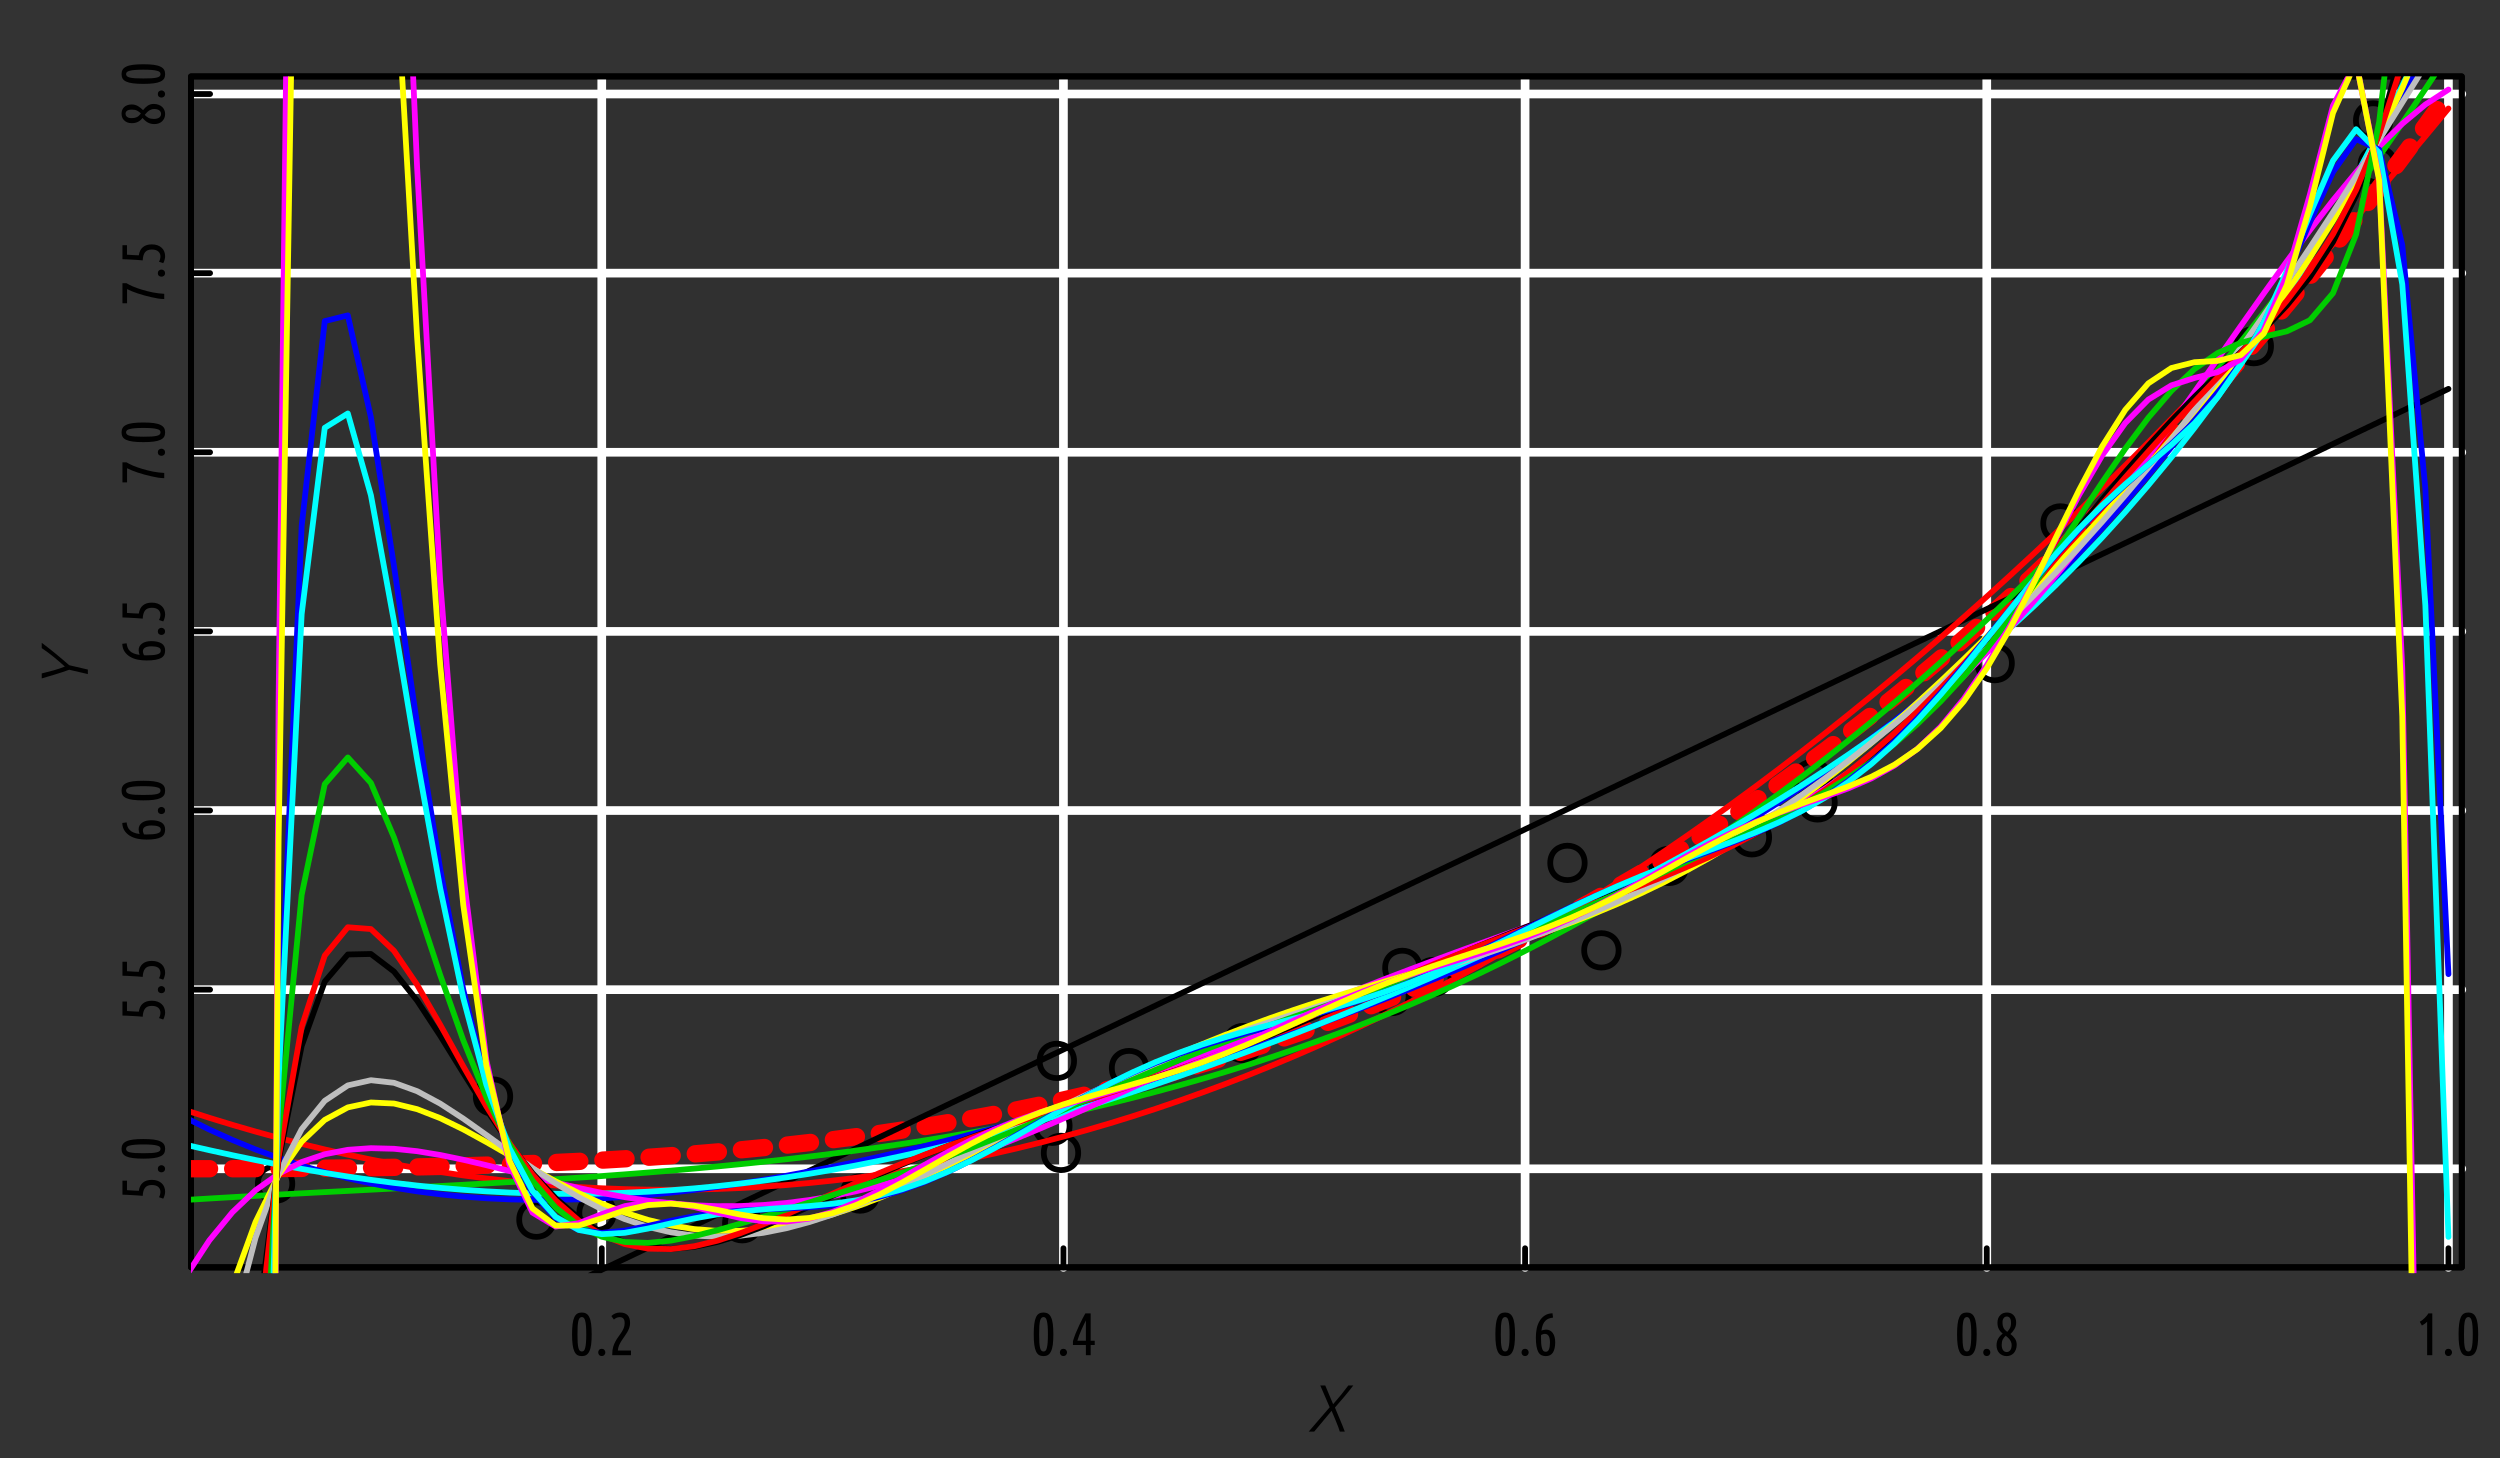 <?xml version="1.0" encoding="UTF-8"?>
<svg xmlns="http://www.w3.org/2000/svg" xmlns:xlink="http://www.w3.org/1999/xlink" width="432pt" height="252pt" viewBox="0 0 432 252" version="1.1">
<rect x="0" y="0" width="432" height="252" fill="#333333" stroke="none"/>
<defs>
<g>
<symbol overflow="visible" id="glyph0-0">
<path style="stroke:none;" d="M 0.516 0 L 0.516 -7.812 L 4.688 -7.812 L 4.688 0 Z M 4.156 -0.516 L 4.156 -7.281 L 1.047 -7.281 L 1.047 -0.516 Z M 4.156 -0.516 "/>
</symbol>
<symbol overflow="visible" id="glyph0-1">
<path style="stroke:none;" d="M 0.547 -3.609 C 0.547 -4.316 0.578 -4.91 0.641 -5.391 C 0.703 -5.879 0.801 -6.27 0.938 -6.562 C 1.07 -6.852 1.242 -7.062 1.453 -7.188 C 1.672 -7.312 1.93 -7.375 2.234 -7.375 C 2.535 -7.375 2.789 -7.312 3 -7.188 C 3.219 -7.062 3.395 -6.852 3.531 -6.562 C 3.676 -6.27 3.781 -5.879 3.844 -5.391 C 3.906 -4.91 3.938 -4.316 3.938 -3.609 C 3.938 -2.898 3.906 -2.305 3.844 -1.828 C 3.781 -1.348 3.676 -0.961 3.531 -0.672 C 3.395 -0.379 3.219 -0.164 3 -0.031 C 2.789 0.094 2.535 0.156 2.234 0.156 C 1.93 0.156 1.672 0.094 1.453 -0.031 C 1.242 -0.164 1.07 -0.379 0.938 -0.672 C 0.801 -0.961 0.703 -1.348 0.641 -1.828 C 0.578 -2.305 0.547 -2.898 0.547 -3.609 Z M 3 -3.609 C 3 -4.18 2.984 -4.656 2.953 -5.031 C 2.922 -5.414 2.875 -5.723 2.812 -5.953 C 2.758 -6.18 2.688 -6.344 2.594 -6.438 C 2.5 -6.539 2.379 -6.594 2.234 -6.594 C 2.098 -6.594 1.977 -6.539 1.875 -6.438 C 1.781 -6.344 1.703 -6.18 1.641 -5.953 C 1.586 -5.723 1.547 -5.414 1.516 -5.031 C 1.492 -4.656 1.484 -4.18 1.484 -3.609 C 1.484 -3.035 1.492 -2.555 1.516 -2.172 C 1.547 -1.797 1.586 -1.492 1.641 -1.266 C 1.703 -1.035 1.781 -0.875 1.875 -0.781 C 1.977 -0.688 2.098 -0.641 2.234 -0.641 C 2.379 -0.641 2.5 -0.688 2.594 -0.781 C 2.688 -0.875 2.758 -1.035 2.812 -1.266 C 2.875 -1.492 2.922 -1.797 2.953 -2.172 C 2.984 -2.555 3 -3.035 3 -3.609 Z M 3 -3.609 "/>
</symbol>
<symbol overflow="visible" id="glyph0-2">
<path style="stroke:none;" d="M 1.828 -0.484 C 1.828 -0.316 1.77 -0.172 1.656 -0.047 C 1.539 0.078 1.391 0.141 1.203 0.141 C 1.016 0.141 0.863 0.078 0.75 -0.047 C 0.645 -0.172 0.594 -0.316 0.594 -0.484 C 0.594 -0.648 0.645 -0.797 0.75 -0.922 C 0.863 -1.047 1.016 -1.109 1.203 -1.109 C 1.391 -1.109 1.539 -1.047 1.656 -0.922 C 1.77 -0.797 1.828 -0.648 1.828 -0.484 Z M 1.828 -0.484 "/>
</symbol>
<symbol overflow="visible" id="glyph0-3">
<path style="stroke:none;" d="M 0.453 -6.766 C 0.867 -7.172 1.367 -7.375 1.953 -7.375 C 2.516 -7.375 2.941 -7.227 3.234 -6.938 C 3.535 -6.645 3.688 -6.188 3.688 -5.562 C 3.688 -5.27 3.641 -4.988 3.547 -4.719 C 3.453 -4.457 3.332 -4.203 3.188 -3.953 C 3.039 -3.711 2.879 -3.469 2.703 -3.219 C 2.535 -2.977 2.367 -2.734 2.203 -2.484 C 2.047 -2.234 1.906 -1.969 1.781 -1.688 C 1.664 -1.414 1.598 -1.125 1.578 -0.812 L 3.844 -0.812 L 3.844 0 L 0.609 0 L 0.609 -0.203 C 0.609 -0.66 0.66 -1.07 0.766 -1.438 C 0.879 -1.801 1.016 -2.125 1.172 -2.406 C 1.328 -2.695 1.5 -2.969 1.688 -3.219 C 1.875 -3.469 2.047 -3.711 2.203 -3.953 C 2.359 -4.191 2.488 -4.438 2.594 -4.688 C 2.695 -4.945 2.75 -5.227 2.75 -5.531 C 2.75 -5.906 2.676 -6.172 2.531 -6.328 C 2.395 -6.492 2.18 -6.578 1.891 -6.578 C 1.68 -6.578 1.492 -6.535 1.328 -6.453 C 1.172 -6.379 1.023 -6.281 0.891 -6.156 Z M 0.453 -6.766 "/>
</symbol>
<symbol overflow="visible" id="glyph0-4">
<path style="stroke:none;" d="M 0.438 -2.422 C 0.562 -2.848 0.719 -3.301 0.906 -3.781 C 1.102 -4.258 1.305 -4.719 1.516 -5.156 C 1.723 -5.602 1.922 -6.004 2.109 -6.359 C 2.305 -6.723 2.461 -7.008 2.578 -7.219 L 3.5 -7.219 L 3.5 -2.5 L 4.203 -2.5 L 4.203 -1.766 L 3.5 -1.766 L 3.5 0 L 2.672 0 L 2.672 -1.766 L 0.438 -1.766 Z M 2.672 -2.5 L 2.672 -6.016 C 2.566 -5.797 2.445 -5.547 2.312 -5.266 C 2.176 -4.992 2.039 -4.703 1.906 -4.391 C 1.77 -4.078 1.641 -3.758 1.516 -3.438 C 1.391 -3.113 1.285 -2.801 1.203 -2.5 Z M 2.672 -2.5 "/>
</symbol>
<symbol overflow="visible" id="glyph0-5">
<path style="stroke:none;" d="M 3.625 -6.5 C 3.352 -6.469 3.109 -6.41 2.891 -6.328 C 2.68 -6.254 2.488 -6.129 2.312 -5.953 C 2.133 -5.785 1.988 -5.562 1.875 -5.281 C 1.758 -5.008 1.676 -4.664 1.625 -4.25 C 1.77 -4.312 1.91 -4.352 2.047 -4.375 C 2.18 -4.406 2.305 -4.422 2.422 -4.422 C 2.922 -4.422 3.305 -4.223 3.578 -3.828 C 3.859 -3.441 4 -2.906 4 -2.219 C 4 -1.477 3.867 -0.895 3.609 -0.469 C 3.348 -0.051 2.938 0.156 2.375 0.156 C 2.094 0.156 1.844 0.102 1.625 0 C 1.406 -0.113 1.223 -0.297 1.078 -0.547 C 0.941 -0.805 0.836 -1.141 0.766 -1.547 C 0.691 -1.961 0.656 -2.469 0.656 -3.062 C 0.656 -3.582 0.703 -4.086 0.797 -4.578 C 0.898 -5.078 1.066 -5.52 1.297 -5.906 C 1.523 -6.289 1.816 -6.602 2.172 -6.844 C 2.535 -7.094 2.988 -7.227 3.531 -7.25 Z M 2.203 -3.688 C 2.098 -3.688 1.988 -3.664 1.875 -3.625 C 1.758 -3.594 1.656 -3.551 1.562 -3.5 C 1.551 -3.414 1.547 -3.328 1.547 -3.234 C 1.547 -3.148 1.547 -3.062 1.547 -2.969 C 1.547 -2.656 1.555 -2.352 1.578 -2.062 C 1.598 -1.781 1.633 -1.531 1.688 -1.312 C 1.738 -1.094 1.816 -0.914 1.922 -0.781 C 2.035 -0.656 2.18 -0.594 2.359 -0.594 C 2.629 -0.594 2.816 -0.734 2.922 -1.016 C 3.035 -1.305 3.094 -1.691 3.094 -2.172 C 3.094 -2.691 3.02 -3.07 2.875 -3.312 C 2.727 -3.562 2.504 -3.688 2.203 -3.688 Z M 2.203 -3.688 "/>
</symbol>
<symbol overflow="visible" id="glyph0-6">
<path style="stroke:none;" d="M 3.875 -5.625 C 3.875 -5.219 3.773 -4.848 3.578 -4.516 C 3.379 -4.191 3.148 -3.906 2.891 -3.656 C 3.18 -3.445 3.43 -3.191 3.641 -2.891 C 3.859 -2.586 3.969 -2.227 3.969 -1.812 C 3.969 -1.488 3.914 -1.203 3.812 -0.953 C 3.719 -0.703 3.586 -0.492 3.422 -0.328 C 3.266 -0.172 3.082 -0.051 2.875 0.031 C 2.664 0.113 2.453 0.156 2.234 0.156 C 1.973 0.156 1.734 0.109 1.516 0.016 C 1.305 -0.078 1.125 -0.203 0.969 -0.359 C 0.812 -0.523 0.691 -0.723 0.609 -0.953 C 0.523 -1.18 0.484 -1.43 0.484 -1.703 C 0.484 -2.141 0.578 -2.523 0.766 -2.859 C 0.961 -3.191 1.223 -3.488 1.547 -3.75 C 1.273 -3.945 1.055 -4.195 0.891 -4.5 C 0.723 -4.812 0.641 -5.176 0.641 -5.594 C 0.641 -5.906 0.688 -6.176 0.781 -6.406 C 0.883 -6.633 1.016 -6.82 1.172 -6.969 C 1.328 -7.113 1.5 -7.219 1.688 -7.281 C 1.883 -7.344 2.086 -7.375 2.297 -7.375 C 2.484 -7.375 2.672 -7.344 2.859 -7.281 C 3.055 -7.219 3.227 -7.113 3.375 -6.969 C 3.531 -6.82 3.648 -6.641 3.734 -6.422 C 3.828 -6.203 3.875 -5.938 3.875 -5.625 Z M 3.094 -1.75 C 3.094 -1.926 3.062 -2.094 3 -2.25 C 2.945 -2.406 2.867 -2.551 2.766 -2.688 C 2.672 -2.82 2.562 -2.941 2.438 -3.047 C 2.32 -3.16 2.203 -3.27 2.078 -3.375 C 1.867 -3.188 1.695 -2.969 1.562 -2.719 C 1.438 -2.469 1.375 -2.156 1.375 -1.781 C 1.375 -1.406 1.453 -1.102 1.609 -0.875 C 1.766 -0.656 1.977 -0.547 2.25 -0.547 C 2.477 -0.547 2.676 -0.645 2.844 -0.844 C 3.008 -1.051 3.094 -1.352 3.094 -1.75 Z M 1.516 -5.719 C 1.516 -5.488 1.531 -5.289 1.562 -5.125 C 1.602 -4.957 1.656 -4.805 1.719 -4.672 C 1.789 -4.547 1.879 -4.43 1.984 -4.328 C 2.086 -4.223 2.203 -4.125 2.328 -4.031 C 2.523 -4.238 2.68 -4.453 2.797 -4.672 C 2.922 -4.898 2.984 -5.195 2.984 -5.562 C 2.984 -5.977 2.914 -6.27 2.781 -6.438 C 2.645 -6.602 2.473 -6.688 2.266 -6.688 C 2.191 -6.688 2.109 -6.672 2.016 -6.641 C 1.93 -6.609 1.852 -6.555 1.781 -6.484 C 1.707 -6.41 1.645 -6.312 1.594 -6.188 C 1.539 -6.062 1.516 -5.906 1.516 -5.719 Z M 1.516 -5.719 "/>
</symbol>
<symbol overflow="visible" id="glyph0-7">
<path style="stroke:none;" d="M 0.734 -5.781 C 0.859 -5.852 0.992 -5.941 1.141 -6.047 C 1.285 -6.16 1.422 -6.281 1.547 -6.406 C 1.68 -6.539 1.805 -6.676 1.922 -6.812 C 2.035 -6.945 2.129 -7.082 2.203 -7.219 L 2.891 -7.219 L 2.891 0 L 2 0 L 2 -5.797 C 1.883 -5.672 1.75 -5.551 1.594 -5.438 C 1.438 -5.332 1.27 -5.227 1.094 -5.125 Z M 0.734 -5.781 "/>
</symbol>
<symbol overflow="visible" id="glyph1-0">
<path style="stroke:none;" d="M 0 -0.516 L -7.812 -0.516 L -7.812 -4.688 L 0 -4.688 Z M -0.516 -4.156 L -7.281 -4.156 L -7.281 -1.047 L -0.516 -1.047 Z M -0.516 -4.156 "/>
</symbol>
<symbol overflow="visible" id="glyph1-1">
<path style="stroke:none;" d="M -6.438 -1.984 C -5.938 -1.953 -5.52 -1.926 -5.188 -1.906 C -4.852 -1.895 -4.586 -1.883 -4.391 -1.875 C -4.297 -2.52 -4.055 -2.992 -3.672 -3.297 C -3.297 -3.609 -2.785 -3.766 -2.141 -3.766 C -1.766 -3.766 -1.438 -3.711 -1.156 -3.609 C -0.875 -3.504 -0.633 -3.359 -0.438 -3.172 C -0.238 -2.992 -0.094 -2.781 0 -2.531 C 0.102 -2.281 0.156 -2.008 0.156 -1.719 C 0.156 -1.52 0.125 -1.316 0.062 -1.109 C 0.008 -0.898 -0.066 -0.703 -0.172 -0.516 L -0.906 -0.766 C -0.738 -1.066 -0.656 -1.375 -0.656 -1.688 C -0.656 -2.02 -0.773 -2.301 -1.016 -2.531 C -1.266 -2.758 -1.641 -2.875 -2.141 -2.875 C -2.68 -2.875 -3.07 -2.719 -3.312 -2.406 C -3.551 -2.102 -3.688 -1.633 -3.719 -1 C -4.062 -1.031 -4.375 -1.055 -4.656 -1.078 C -4.945 -1.098 -5.227 -1.113 -5.5 -1.125 C -5.781 -1.145 -6.055 -1.16 -6.328 -1.172 C -6.609 -1.18 -6.906 -1.191 -7.219 -1.203 L -7.219 -3.625 L -6.438 -3.625 Z M -6.438 -1.984 "/>
</symbol>
<symbol overflow="visible" id="glyph1-2">
<path style="stroke:none;" d="M -0.484 -1.828 C -0.316 -1.828 -0.172 -1.77 -0.047 -1.656 C 0.078 -1.539 0.141 -1.391 0.141 -1.203 C 0.141 -1.016 0.078 -0.863 -0.047 -0.75 C -0.172 -0.645 -0.316 -0.594 -0.484 -0.594 C -0.648 -0.594 -0.797 -0.645 -0.922 -0.75 C -1.047 -0.863 -1.109 -1.016 -1.109 -1.203 C -1.109 -1.391 -1.047 -1.539 -0.922 -1.656 C -0.797 -1.77 -0.648 -1.828 -0.484 -1.828 Z M -0.484 -1.828 "/>
</symbol>
<symbol overflow="visible" id="glyph1-3">
<path style="stroke:none;" d="M -3.609 -0.547 C -4.316 -0.547 -4.91 -0.578 -5.391 -0.641 C -5.879 -0.703 -6.27 -0.801 -6.562 -0.938 C -6.852 -1.07 -7.062 -1.242 -7.188 -1.453 C -7.312 -1.672 -7.375 -1.93 -7.375 -2.234 C -7.375 -2.535 -7.312 -2.789 -7.188 -3 C -7.062 -3.219 -6.852 -3.395 -6.562 -3.531 C -6.27 -3.676 -5.879 -3.781 -5.391 -3.844 C -4.91 -3.906 -4.316 -3.938 -3.609 -3.938 C -2.898 -3.938 -2.305 -3.906 -1.828 -3.844 C -1.348 -3.781 -0.961 -3.676 -0.672 -3.531 C -0.379 -3.395 -0.164 -3.219 -0.031 -3 C 0.094 -2.789 0.156 -2.535 0.156 -2.234 C 0.156 -1.93 0.094 -1.672 -0.031 -1.453 C -0.164 -1.242 -0.379 -1.07 -0.672 -0.938 C -0.961 -0.801 -1.348 -0.703 -1.828 -0.641 C -2.305 -0.578 -2.898 -0.547 -3.609 -0.547 Z M -3.609 -3 C -4.18 -3 -4.656 -2.984 -5.031 -2.953 C -5.414 -2.922 -5.723 -2.875 -5.953 -2.812 C -6.18 -2.758 -6.344 -2.688 -6.438 -2.594 C -6.539 -2.5 -6.594 -2.379 -6.594 -2.234 C -6.594 -2.098 -6.539 -1.977 -6.438 -1.875 C -6.344 -1.781 -6.18 -1.703 -5.953 -1.641 C -5.723 -1.586 -5.414 -1.547 -5.031 -1.516 C -4.656 -1.492 -4.18 -1.484 -3.609 -1.484 C -3.035 -1.484 -2.555 -1.492 -2.172 -1.516 C -1.797 -1.547 -1.492 -1.586 -1.266 -1.641 C -1.035 -1.703 -0.875 -1.781 -0.781 -1.875 C -0.688 -1.977 -0.641 -2.098 -0.641 -2.234 C -0.641 -2.379 -0.688 -2.5 -0.781 -2.594 C -0.875 -2.688 -1.035 -2.758 -1.266 -2.812 C -1.492 -2.875 -1.797 -2.922 -2.172 -2.953 C -2.555 -2.984 -3.035 -3 -3.609 -3 Z M -3.609 -3 "/>
</symbol>
<symbol overflow="visible" id="glyph1-4">
<path style="stroke:none;" d="M -6.5 -3.625 C -6.469 -3.352 -6.41 -3.109 -6.328 -2.891 C -6.254 -2.68 -6.129 -2.488 -5.953 -2.312 C -5.785 -2.133 -5.562 -1.988 -5.281 -1.875 C -5.008 -1.758 -4.664 -1.676 -4.25 -1.625 C -4.312 -1.77 -4.352 -1.91 -4.375 -2.047 C -4.406 -2.18 -4.422 -2.305 -4.422 -2.422 C -4.422 -2.922 -4.223 -3.305 -3.828 -3.578 C -3.441 -3.859 -2.906 -4 -2.219 -4 C -1.477 -4 -0.895 -3.867 -0.469 -3.609 C -0.051 -3.348 0.156 -2.938 0.156 -2.375 C 0.156 -2.094 0.102 -1.844 0 -1.625 C -0.113 -1.406 -0.297 -1.223 -0.547 -1.078 C -0.805 -0.941 -1.141 -0.836 -1.547 -0.766 C -1.961 -0.691 -2.469 -0.656 -3.062 -0.656 C -3.582 -0.656 -4.086 -0.703 -4.578 -0.797 C -5.078 -0.898 -5.52 -1.066 -5.906 -1.297 C -6.289 -1.523 -6.602 -1.816 -6.844 -2.172 C -7.094 -2.535 -7.227 -2.988 -7.25 -3.531 Z M -3.688 -2.203 C -3.688 -2.098 -3.664 -1.988 -3.625 -1.875 C -3.594 -1.758 -3.551 -1.656 -3.5 -1.562 C -3.414 -1.551 -3.328 -1.547 -3.234 -1.547 C -3.148 -1.547 -3.062 -1.547 -2.969 -1.547 C -2.656 -1.547 -2.352 -1.555 -2.062 -1.578 C -1.781 -1.598 -1.531 -1.633 -1.312 -1.688 C -1.094 -1.738 -0.914 -1.816 -0.781 -1.922 C -0.656 -2.035 -0.594 -2.18 -0.594 -2.359 C -0.594 -2.629 -0.734 -2.816 -1.016 -2.922 C -1.305 -3.035 -1.691 -3.094 -2.172 -3.094 C -2.691 -3.094 -3.07 -3.02 -3.312 -2.875 C -3.562 -2.727 -3.688 -2.504 -3.688 -2.203 Z M -3.688 -2.203 "/>
</symbol>
<symbol overflow="visible" id="glyph1-5">
<path style="stroke:none;" d="M 0 -1.203 C -0.332 -1.211 -0.691 -1.242 -1.078 -1.297 C -1.461 -1.359 -1.852 -1.438 -2.25 -1.531 C -2.645 -1.625 -3.039 -1.723 -3.438 -1.828 C -3.832 -1.93 -4.211 -2.047 -4.578 -2.172 C -4.941 -2.297 -5.281 -2.422 -5.594 -2.547 C -5.906 -2.672 -6.18 -2.797 -6.422 -2.922 L -6.422 -0.469 L -7.219 -0.469 L -7.219 -3.938 L -6.516 -3.938 C -6.242 -3.77 -5.875 -3.582 -5.406 -3.375 C -4.938 -3.176 -4.406 -2.988 -3.812 -2.812 C -3.227 -2.633 -2.609 -2.477 -1.953 -2.344 C -1.297 -2.219 -0.645 -2.141 0 -2.109 Z M 0 -1.203 "/>
</symbol>
<symbol overflow="visible" id="glyph1-6">
<path style="stroke:none;" d="M -5.625 -3.875 C -5.219 -3.875 -4.848 -3.773 -4.516 -3.578 C -4.191 -3.379 -3.906 -3.148 -3.656 -2.891 C -3.445 -3.18 -3.191 -3.43 -2.891 -3.641 C -2.586 -3.859 -2.227 -3.969 -1.812 -3.969 C -1.488 -3.969 -1.203 -3.914 -0.953 -3.812 C -0.703 -3.719 -0.492 -3.586 -0.328 -3.422 C -0.172 -3.266 -0.051 -3.082 0.031 -2.875 C 0.113 -2.664 0.156 -2.453 0.156 -2.234 C 0.156 -1.973 0.109 -1.734 0.016 -1.516 C -0.078 -1.305 -0.203 -1.125 -0.359 -0.969 C -0.523 -0.812 -0.723 -0.691 -0.953 -0.609 C -1.18 -0.523 -1.43 -0.484 -1.703 -0.484 C -2.141 -0.484 -2.523 -0.578 -2.859 -0.766 C -3.191 -0.961 -3.488 -1.223 -3.75 -1.547 C -3.945 -1.273 -4.195 -1.055 -4.5 -0.891 C -4.812 -0.723 -5.176 -0.641 -5.594 -0.641 C -5.906 -0.641 -6.176 -0.688 -6.406 -0.781 C -6.633 -0.883 -6.82 -1.016 -6.969 -1.172 C -7.113 -1.328 -7.219 -1.5 -7.281 -1.688 C -7.344 -1.883 -7.375 -2.086 -7.375 -2.297 C -7.375 -2.484 -7.344 -2.672 -7.281 -2.859 C -7.219 -3.055 -7.113 -3.227 -6.969 -3.375 C -6.82 -3.531 -6.641 -3.648 -6.422 -3.734 C -6.203 -3.828 -5.938 -3.875 -5.625 -3.875 Z M -1.75 -3.094 C -1.926 -3.094 -2.094 -3.062 -2.25 -3 C -2.406 -2.945 -2.551 -2.867 -2.688 -2.766 C -2.82 -2.672 -2.941 -2.562 -3.047 -2.438 C -3.16 -2.32 -3.27 -2.203 -3.375 -2.078 C -3.188 -1.867 -2.969 -1.695 -2.719 -1.562 C -2.469 -1.438 -2.156 -1.375 -1.781 -1.375 C -1.406 -1.375 -1.102 -1.453 -0.875 -1.609 C -0.656 -1.766 -0.547 -1.977 -0.547 -2.25 C -0.547 -2.477 -0.645 -2.676 -0.844 -2.844 C -1.051 -3.008 -1.352 -3.094 -1.75 -3.094 Z M -5.719 -1.516 C -5.488 -1.516 -5.289 -1.531 -5.125 -1.562 C -4.957 -1.602 -4.805 -1.656 -4.672 -1.719 C -4.547 -1.789 -4.43 -1.879 -4.328 -1.984 C -4.223 -2.086 -4.125 -2.203 -4.031 -2.328 C -4.238 -2.523 -4.453 -2.68 -4.672 -2.797 C -4.898 -2.922 -5.195 -2.984 -5.562 -2.984 C -5.977 -2.984 -6.27 -2.914 -6.438 -2.781 C -6.602 -2.645 -6.688 -2.473 -6.688 -2.266 C -6.688 -2.191 -6.672 -2.109 -6.641 -2.016 C -6.609 -1.93 -6.555 -1.852 -6.484 -1.781 C -6.41 -1.707 -6.312 -1.645 -6.188 -1.594 C -6.062 -1.539 -5.906 -1.516 -5.719 -1.516 Z M -5.719 -1.516 "/>
</symbol>
<symbol overflow="visible" id="glyph2-0">
<path style="stroke:none;" d="M 0.578 0 L 0.578 -8.625 L 5.172 -8.625 L 5.172 0 Z M 4.594 -0.578 L 4.594 -8.047 L 1.156 -8.047 L 1.156 -0.578 Z M 4.594 -0.578 "/>
</symbol>
<symbol overflow="visible" id="glyph2-1">
<path style="stroke:none;" d="M 3.734 -4.203 L 2.109 -7.969 L 2.969 -7.969 L 4.328 -4.734 C 4.828 -5.305 5.297 -5.859 5.734 -6.391 C 6.172 -6.93 6.578 -7.457 6.953 -7.969 L 7.812 -7.969 C 7.281 -7.27 6.754 -6.613 6.234 -6 C 5.723 -5.383 5.191 -4.77 4.641 -4.156 C 4.91 -3.488 5.195 -2.805 5.5 -2.109 C 5.801 -1.41 6.082 -0.707 6.344 0 L 5.484 0 C 5.41 -0.238 5.32 -0.5 5.219 -0.781 C 5.113 -1.062 5 -1.352 4.875 -1.656 C 4.75 -1.969 4.617 -2.285 4.484 -2.609 C 4.348 -2.941 4.207 -3.27 4.062 -3.594 L 1.062 0 L 0.109 0 Z M 3.734 -4.203 "/>
</symbol>
<symbol overflow="visible" id="glyph3-0">
<path style="stroke:none;" d="M 0 -0.578 L -8.625 -0.578 L -8.625 -5.172 L 0 -5.172 Z M -0.578 -4.594 L -8.047 -4.594 L -8.047 -1.156 L -0.578 -1.156 Z M -0.578 -4.594 "/>
</symbol>
<symbol overflow="visible" id="glyph3-1">
<path style="stroke:none;" d="M -3.219 -3.562 C -3.613 -3.414 -4.016 -3.273 -4.422 -3.141 C -4.836 -3.004 -5.25 -2.875 -5.656 -2.75 C -6.062 -2.625 -6.461 -2.504 -6.859 -2.391 C -7.254 -2.273 -7.625 -2.164 -7.969 -2.062 L -7.969 -2.922 C -7.312 -3.078 -6.629 -3.254 -5.922 -3.453 C -5.223 -3.648 -4.57 -3.867 -3.969 -4.109 C -4.258 -4.379 -4.57 -4.656 -4.906 -4.938 C -5.25 -5.227 -5.594 -5.516 -5.938 -5.797 C -6.289 -6.086 -6.641 -6.359 -6.984 -6.609 C -7.336 -6.859 -7.664 -7.086 -7.969 -7.297 L -7.969 -8.219 C -7.258 -7.688 -6.492 -7.086 -5.672 -6.422 C -4.859 -5.754 -4.039 -5.062 -3.219 -4.344 L 0 -3.594 L 0 -2.812 Z M -3.219 -3.562 "/>
</symbol>
</g>
<clipPath id="clip1">
  <path d="M 33 13.199 L 426 13.199 L 426 219 L 33 219 Z M 33 13.199 "/>
</clipPath>
<clipPath id="clip2">
  <path d="M 33 13.199 L 426 13.199 L 426 220 L 33 220 Z M 33 13.199 "/>
</clipPath>
<clipPath id="clip3">
  <path d="M 103 13.199 L 105 13.199 L 105 220 L 103 220 Z M 103 13.199 "/>
</clipPath>
<clipPath id="clip4">
  <path d="M 183 13.199 L 185 13.199 L 185 220 L 183 220 Z M 183 13.199 "/>
</clipPath>
<clipPath id="clip5">
  <path d="M 262 13.199 L 265 13.199 L 265 220 L 262 220 Z M 262 13.199 "/>
</clipPath>
<clipPath id="clip6">
  <path d="M 342 13.199 L 345 13.199 L 345 220 L 342 220 Z M 342 13.199 "/>
</clipPath>
<clipPath id="clip7">
  <path d="M 422 13.199 L 424 13.199 L 424 220 L 422 220 Z M 422 13.199 "/>
</clipPath>
<clipPath id="clip8">
  <path d="M 33 201 L 426.398 201 L 426.398 203 L 33 203 Z M 33 201 "/>
</clipPath>
<clipPath id="clip9">
  <path d="M 33 170 L 426.398 170 L 426.398 172 L 33 172 Z M 33 170 "/>
</clipPath>
<clipPath id="clip10">
  <path d="M 33 139 L 426.398 139 L 426.398 141 L 33 141 Z M 33 139 "/>
</clipPath>
<clipPath id="clip11">
  <path d="M 33 108 L 426.398 108 L 426.398 110 L 33 110 Z M 33 108 "/>
</clipPath>
<clipPath id="clip12">
  <path d="M 33 77 L 426.398 77 L 426.398 79 L 33 79 Z M 33 77 "/>
</clipPath>
<clipPath id="clip13">
  <path d="M 33 46 L 426.398 46 L 426.398 48 L 33 48 Z M 33 46 "/>
</clipPath>
<clipPath id="clip14">
  <path d="M 33 15 L 426.398 15 L 426.398 17 L 33 17 Z M 33 15 "/>
</clipPath>
<clipPath id="clip15">
  <path d="M 33 14 L 425 14 L 425 204 L 33 204 Z M 33 14 "/>
</clipPath>
<clipPath id="clip16">
  <path d="M 35 66 L 424 66 L 424 220 L 35 220 Z M 35 66 "/>
</clipPath>
<clipPath id="clip17">
  <path d="M 33 18 L 424 18 L 424 207 L 33 207 Z M 33 18 "/>
</clipPath>
<clipPath id="clip18">
  <path d="M 33 13.199 L 424 13.199 L 424 209 L 33 209 Z M 33 13.199 "/>
</clipPath>
<clipPath id="clip19">
  <path d="M 33 13.199 L 424 13.199 L 424 208 L 33 208 Z M 33 13.199 "/>
</clipPath>
<clipPath id="clip20">
  <path d="M 33 13.199 L 423 13.199 L 423 207 L 33 207 Z M 33 13.199 "/>
</clipPath>
<clipPath id="clip21">
  <path d="M 33 14 L 424 14 L 424 220 L 33 220 Z M 33 14 "/>
</clipPath>
<clipPath id="clip22">
  <path d="M 33 13.199 L 422 13.199 L 422 220 L 33 220 Z M 33 13.199 "/>
</clipPath>
<clipPath id="clip23">
  <path d="M 35 13.199 L 424 13.199 L 424 220 L 35 220 Z M 35 13.199 "/>
</clipPath>
<clipPath id="clip24">
  <path d="M 41 13.199 L 418 13.199 L 418 220 L 41 220 Z M 41 13.199 "/>
</clipPath>
<clipPath id="clip25">
  <path d="M 42 13.199 L 419 13.199 L 419 220 L 42 220 Z M 42 13.199 "/>
</clipPath>
<clipPath id="clip26">
  <path d="M 44 13.199 L 415 13.199 L 415 220 L 44 220 Z M 44 13.199 "/>
</clipPath>
<clipPath id="clip27">
  <path d="M 46 23 L 424 23 L 424 220 L 46 220 Z M 46 23 "/>
</clipPath>
<clipPath id="clip28">
  <path d="M 45 21 L 424 21 L 424 220 L 45 220 Z M 45 21 "/>
</clipPath>
<clipPath id="clip29">
  <path d="M 46 13.199 L 51 13.199 L 51 220 L 46 220 Z M 46 13.199 "/>
</clipPath>
<clipPath id="clip30">
  <path d="M 70 13.199 L 419 13.199 L 419 220 L 70 220 Z M 70 13.199 "/>
</clipPath>
<clipPath id="clip31">
  <path d="M 46 13.199 L 52 13.199 L 52 220 L 46 220 Z M 46 13.199 "/>
</clipPath>
<clipPath id="clip32">
  <path d="M 68 13.199 L 418 13.199 L 418 220 L 68 220 Z M 68 13.199 "/>
</clipPath>
</defs>
<g id="surface138">
<g clip-path="url(#clip1)" clip-rule="nonzero">
<path style=" stroke:none;fill-rule:nonzero;fill:rgb(0%,0%,0%);fill-opacity:0.063;" d="M 33 13.199 L 425.398 13.199 L 425.398 219 L 33 219 Z M 33 13.199 "/>
</g>
<g clip-path="url(#clip2)" clip-rule="nonzero">
<path style="fill:none;stroke-width:1;stroke-linecap:round;stroke-linejoin:round;stroke:rgb(0%,0%,0%);stroke-opacity:1;stroke-miterlimit:10;" d="M 33 13.199 L 425.398 13.199 L 425.398 219 L 33 219 Z M 33 13.199 "/>
</g>
<g clip-path="url(#clip3)" clip-rule="nonzero">
<path style="fill:none;stroke-width:1.5;stroke-linecap:round;stroke-linejoin:round;stroke:rgb(100%,100%,100%);stroke-opacity:1;stroke-miterlimit:10;" d="M 103.984 219 L 103.984 13.199 "/>
</g>
<g clip-path="url(#clip4)" clip-rule="nonzero">
<path style="fill:none;stroke-width:1.5;stroke-linecap:round;stroke-linejoin:round;stroke:rgb(100%,100%,100%);stroke-opacity:1;stroke-miterlimit:10;" d="M 183.762 219 L 183.762 13.199 "/>
</g>
<g clip-path="url(#clip5)" clip-rule="nonzero">
<path style="fill:none;stroke-width:1.5;stroke-linecap:round;stroke-linejoin:round;stroke:rgb(100%,100%,100%);stroke-opacity:1;stroke-miterlimit:10;" d="M 263.535 219 L 263.535 13.199 "/>
</g>
<g clip-path="url(#clip6)" clip-rule="nonzero">
<path style="fill:none;stroke-width:1.5;stroke-linecap:round;stroke-linejoin:round;stroke:rgb(100%,100%,100%);stroke-opacity:1;stroke-miterlimit:10;" d="M 343.312 219 L 343.312 13.199 "/>
</g>
<g clip-path="url(#clip7)" clip-rule="nonzero">
<path style="fill:none;stroke-width:1.5;stroke-linecap:round;stroke-linejoin:round;stroke:rgb(100%,100%,100%);stroke-opacity:1;stroke-miterlimit:10;" d="M 423.09 219 L 423.09 13.199 "/>
</g>
<g clip-path="url(#clip8)" clip-rule="nonzero">
<path style="fill:none;stroke-width:1.5;stroke-linecap:round;stroke-linejoin:round;stroke:rgb(100%,100%,100%);stroke-opacity:1;stroke-miterlimit:10;" d="M 33 201.965 L 425.398 201.965 "/>
</g>
<g clip-path="url(#clip9)" clip-rule="nonzero">
<path style="fill:none;stroke-width:1.5;stroke-linecap:round;stroke-linejoin:round;stroke:rgb(100%,100%,100%);stroke-opacity:1;stroke-miterlimit:10;" d="M 33 171.012 L 425.398 171.012 "/>
</g>
<g clip-path="url(#clip10)" clip-rule="nonzero">
<path style="fill:none;stroke-width:1.5;stroke-linecap:round;stroke-linejoin:round;stroke:rgb(100%,100%,100%);stroke-opacity:1;stroke-miterlimit:10;" d="M 33 140.059 L 425.398 140.059 "/>
</g>
<g clip-path="url(#clip11)" clip-rule="nonzero">
<path style="fill:none;stroke-width:1.5;stroke-linecap:round;stroke-linejoin:round;stroke:rgb(100%,100%,100%);stroke-opacity:1;stroke-miterlimit:10;" d="M 33 109.105 L 425.398 109.105 "/>
</g>
<g clip-path="url(#clip12)" clip-rule="nonzero">
<path style="fill:none;stroke-width:1.5;stroke-linecap:round;stroke-linejoin:round;stroke:rgb(100%,100%,100%);stroke-opacity:1;stroke-miterlimit:10;" d="M 33 78.152 L 425.398 78.152 "/>
</g>
<g clip-path="url(#clip13)" clip-rule="nonzero">
<path style="fill:none;stroke-width:1.5;stroke-linecap:round;stroke-linejoin:round;stroke:rgb(100%,100%,100%);stroke-opacity:1;stroke-miterlimit:10;" d="M 33 47.199 L 425.398 47.199 "/>
</g>
<g clip-path="url(#clip14)" clip-rule="nonzero">
<path style="fill:none;stroke-width:1.5;stroke-linecap:round;stroke-linejoin:round;stroke:rgb(100%,100%,100%);stroke-opacity:1;stroke-miterlimit:10;" d="M 33 16.246 L 425.398 16.246 "/>
</g>
<path style="fill:none;stroke-width:1;stroke-linecap:round;stroke-linejoin:round;stroke:rgb(0%,0%,0%);stroke-opacity:1;stroke-miterlimit:10;" d="M 33 219 L 425.398 219 L 425.398 13.199 L 33 13.199 L 33 219 "/>
<path style="fill:none;stroke-width:1;stroke-linecap:round;stroke-linejoin:round;stroke:rgb(0%,0%,0%);stroke-opacity:1;stroke-miterlimit:10;" d="M 184.828 194.535 C 184.828 198.5 178.879 198.5 178.879 194.535 C 178.879 190.566 184.828 190.566 184.828 194.535 "/>
<path style="fill:none;stroke-width:1;stroke-linecap:round;stroke-linejoin:round;stroke:rgb(0%,0%,0%);stroke-opacity:1;stroke-miterlimit:10;" d="M 217.785 180.242 C 217.785 184.211 211.836 184.211 211.836 180.242 C 211.836 176.277 217.785 176.277 217.785 180.242 "/>
<path style="fill:none;stroke-width:1;stroke-linecap:round;stroke-linejoin:round;stroke:rgb(0%,0%,0%);stroke-opacity:1;stroke-miterlimit:10;" d="M 250.656 168.82 C 250.656 172.789 244.707 172.789 244.707 168.82 C 244.707 164.855 250.656 164.855 250.656 168.82 "/>
<path style="fill:none;stroke-width:1;stroke-linecap:round;stroke-linejoin:round;stroke:rgb(0%,0%,0%);stroke-opacity:1;stroke-miterlimit:10;" d="M 305.707 144.691 C 305.707 148.656 299.758 148.656 299.758 144.691 C 299.758 140.723 305.707 140.723 305.707 144.691 "/>
<path style="fill:none;stroke-width:1;stroke-linecap:round;stroke-linejoin:round;stroke:rgb(0%,0%,0%);stroke-opacity:1;stroke-miterlimit:10;" d="M 392.434 59.812 C 392.434 63.781 386.484 63.781 386.484 59.812 C 386.484 55.848 392.434 55.848 392.434 59.812 "/>
<path style="fill:none;stroke-width:1;stroke-linecap:round;stroke-linejoin:round;stroke:rgb(0%,0%,0%);stroke-opacity:1;stroke-miterlimit:10;" d="M 273.832 149.109 C 273.832 153.078 267.883 153.078 267.883 149.109 C 267.883 145.145 273.832 145.145 273.832 149.109 "/>
<path style="fill:none;stroke-width:1;stroke-linecap:round;stroke-linejoin:round;stroke:rgb(0%,0%,0%);stroke-opacity:1;stroke-miterlimit:10;" d="M 198.07 184.566 C 198.07 188.531 192.121 188.531 192.121 184.566 C 192.121 180.598 198.07 180.598 198.07 184.566 "/>
<path style="fill:none;stroke-width:1;stroke-linecap:round;stroke-linejoin:round;stroke:rgb(0%,0%,0%);stroke-opacity:1;stroke-miterlimit:10;" d="M 243.41 172.125 C 243.41 176.09 237.457 176.09 237.457 172.125 C 237.457 168.16 243.41 168.16 243.41 172.125 "/>
<path style="fill:none;stroke-width:1;stroke-linecap:round;stroke-linejoin:round;stroke:rgb(0%,0%,0%);stroke-opacity:1;stroke-miterlimit:10;" d="M 50.508 204.543 C 50.508 208.508 44.559 208.508 44.559 204.543 C 44.559 200.574 50.508 200.574 50.508 204.543 "/>
<path style="fill:none;stroke-width:1;stroke-linecap:round;stroke-linejoin:round;stroke:rgb(0%,0%,0%);stroke-opacity:1;stroke-miterlimit:10;" d="M 131.234 211.379 C 131.234 215.344 125.285 215.344 125.285 211.379 C 125.285 207.41 131.234 207.41 131.234 211.379 "/>
<path style="fill:none;stroke-width:1;stroke-linecap:round;stroke-linejoin:round;stroke:rgb(0%,0%,0%);stroke-opacity:1;stroke-miterlimit:10;" d="M 185.598 183.324 C 185.598 187.293 179.648 187.293 179.648 183.324 C 179.648 179.359 185.598 179.359 185.598 183.324 "/>
<path style="fill:none;stroke-width:1;stroke-linecap:round;stroke-linejoin:round;stroke:rgb(0%,0%,0%);stroke-opacity:1;stroke-miterlimit:10;" d="M 106.059 209.57 C 106.059 213.535 100.109 213.535 100.109 209.57 C 100.109 205.602 106.059 205.602 106.059 209.57 "/>
<path style="fill:none;stroke-width:1;stroke-linecap:round;stroke-linejoin:round;stroke:rgb(0%,0%,0%);stroke-opacity:1;stroke-miterlimit:10;" d="M 359.023 90.449 C 359.023 94.418 353.074 94.418 353.074 90.449 C 353.074 86.484 359.023 86.484 359.023 90.449 "/>
<path style="fill:none;stroke-width:1;stroke-linecap:round;stroke-linejoin:round;stroke:rgb(0%,0%,0%);stroke-opacity:1;stroke-miterlimit:10;" d="M 88.168 189.48 C 88.168 193.449 82.215 193.449 82.215 189.48 C 82.215 185.516 88.168 185.516 88.168 189.48 "/>
<path style="fill:none;stroke-width:1;stroke-linecap:round;stroke-linejoin:round;stroke:rgb(0%,0%,0%);stroke-opacity:1;stroke-miterlimit:10;" d="M 347.652 114.59 C 347.652 118.555 341.703 118.555 341.703 114.59 C 341.703 110.625 347.652 110.625 347.652 114.59 "/>
<path style="fill:none;stroke-width:1;stroke-linecap:round;stroke-linejoin:round;stroke:rgb(0%,0%,0%);stroke-opacity:1;stroke-miterlimit:10;" d="M 245.301 167.25 C 245.301 171.219 239.352 171.219 239.352 167.25 C 239.352 163.285 245.301 163.285 245.301 167.25 "/>
<path style="fill:none;stroke-width:1;stroke-linecap:round;stroke-linejoin:round;stroke:rgb(0%,0%,0%);stroke-opacity:1;stroke-miterlimit:10;" d="M 291.371 149.629 C 291.371 153.594 285.418 153.594 285.418 149.629 C 285.418 145.664 291.371 145.664 291.371 149.629 "/>
<path style="fill:none;stroke-width:1;stroke-linecap:round;stroke-linejoin:round;stroke:rgb(0%,0%,0%);stroke-opacity:1;stroke-miterlimit:10;" d="M 95.668 210.758 C 95.668 214.723 89.719 214.723 89.719 210.758 C 89.719 206.789 95.668 206.789 95.668 210.758 "/>
<path style="fill:none;stroke-width:1;stroke-linecap:round;stroke-linejoin:round;stroke:rgb(0%,0%,0%);stroke-opacity:1;stroke-miterlimit:10;" d="M 279.695 164.223 C 279.695 168.191 273.746 168.191 273.746 164.223 C 273.746 160.258 279.695 160.258 279.695 164.223 "/>
<path style="fill:none;stroke-width:1;stroke-linecap:round;stroke-linejoin:round;stroke:rgb(0%,0%,0%);stroke-opacity:1;stroke-miterlimit:10;" d="M 151.582 206.246 C 151.582 210.211 145.633 210.211 145.633 206.246 C 145.633 202.277 151.582 202.277 151.582 206.246 "/>
<path style="fill:none;stroke-width:1;stroke-linecap:round;stroke-linejoin:round;stroke:rgb(0%,0%,0%);stroke-opacity:1;stroke-miterlimit:10;" d="M 316.195 134.605 C 316.195 138.574 310.246 138.574 310.246 134.605 C 310.246 130.641 316.195 130.641 316.195 134.605 "/>
<path style="fill:none;stroke-width:1;stroke-linecap:round;stroke-linejoin:round;stroke:rgb(0%,0%,0%);stroke-opacity:1;stroke-miterlimit:10;" d="M 186.312 199.223 C 186.312 203.188 180.363 203.188 180.363 199.223 C 180.363 195.254 186.312 195.254 186.312 199.223 "/>
<path style="fill:none;stroke-width:1;stroke-linecap:round;stroke-linejoin:round;stroke:rgb(0%,0%,0%);stroke-opacity:1;stroke-miterlimit:10;" d="M 413.84 28.543 C 413.84 32.508 407.891 32.508 407.891 28.543 C 407.891 24.574 413.84 24.574 413.84 28.543 "/>
<path style="fill:none;stroke-width:1;stroke-linecap:round;stroke-linejoin:round;stroke:rgb(0%,0%,0%);stroke-opacity:1;stroke-miterlimit:10;" d="M 413.062 20.82 C 413.062 24.789 407.109 24.789 407.109 20.82 C 407.109 16.855 413.062 16.855 413.062 20.82 "/>
<path style="fill:none;stroke-width:1;stroke-linecap:round;stroke-linejoin:round;stroke:rgb(0%,0%,0%);stroke-opacity:1;stroke-miterlimit:10;" d="M 317.051 138.656 C 317.051 142.625 311.102 142.625 311.102 138.656 C 311.102 134.691 317.051 134.691 317.051 138.656 "/>
<path style="fill:none;stroke-width:1;stroke-linecap:round;stroke-linejoin:round;stroke:rgb(0%,0%,0%);stroke-opacity:1;stroke-miterlimit:10;" d="M 103.984 215.699 L 103.984 219 "/>
<path style="fill:none;stroke-width:1;stroke-linecap:round;stroke-linejoin:round;stroke:rgb(0%,0%,0%);stroke-opacity:1;stroke-miterlimit:10;" d="M 183.762 215.699 L 183.762 219 "/>
<path style="fill:none;stroke-width:1;stroke-linecap:round;stroke-linejoin:round;stroke:rgb(0%,0%,0%);stroke-opacity:1;stroke-miterlimit:10;" d="M 263.535 215.699 L 263.535 219 "/>
<path style="fill:none;stroke-width:1;stroke-linecap:round;stroke-linejoin:round;stroke:rgb(0%,0%,0%);stroke-opacity:1;stroke-miterlimit:10;" d="M 343.312 215.699 L 343.312 219 "/>
<path style="fill:none;stroke-width:1;stroke-linecap:round;stroke-linejoin:round;stroke:rgb(0%,0%,0%);stroke-opacity:1;stroke-miterlimit:10;" d="M 423.09 215.699 L 423.09 219 "/>
<g style="fill:rgb(0%,0%,0%);fill-opacity:1;">
  <use xlink:href="#glyph0-1" x="98.305" y="234.18"/>
  <use xlink:href="#glyph0-2" x="102.777" y="234.18"/>
  <use xlink:href="#glyph0-3" x="105.189" y="234.18"/>
</g>
<g style="fill:rgb(0%,0%,0%);fill-opacity:1;">
  <use xlink:href="#glyph0-1" x="178.082" y="234.18"/>
  <use xlink:href="#glyph0-2" x="182.554" y="234.18"/>
  <use xlink:href="#glyph0-4" x="184.967" y="234.18"/>
</g>
<g style="fill:rgb(0%,0%,0%);fill-opacity:1;">
  <use xlink:href="#glyph0-1" x="257.855" y="234.18"/>
  <use xlink:href="#glyph0-2" x="262.327" y="234.18"/>
  <use xlink:href="#glyph0-5" x="264.74" y="234.18"/>
</g>
<g style="fill:rgb(0%,0%,0%);fill-opacity:1;">
  <use xlink:href="#glyph0-1" x="337.633" y="234.18"/>
  <use xlink:href="#glyph0-2" x="342.105" y="234.18"/>
  <use xlink:href="#glyph0-6" x="344.518" y="234.18"/>
</g>
<g style="fill:rgb(0%,0%,0%);fill-opacity:1;">
  <use xlink:href="#glyph0-7" x="417.41" y="234.18"/>
  <use xlink:href="#glyph0-2" x="421.882" y="234.18"/>
  <use xlink:href="#glyph0-1" x="424.295" y="234.18"/>
</g>
<path style="fill:none;stroke-width:1;stroke-linecap:round;stroke-linejoin:round;stroke:rgb(0%,0%,0%);stroke-opacity:1;stroke-miterlimit:10;" d="M 36.301 201.965 L 33 201.965 "/>
<path style="fill:none;stroke-width:1;stroke-linecap:round;stroke-linejoin:round;stroke:rgb(0%,0%,0%);stroke-opacity:1;stroke-miterlimit:10;" d="M 36.301 171.012 L 33 171.012 "/>
<path style="fill:none;stroke-width:1;stroke-linecap:round;stroke-linejoin:round;stroke:rgb(0%,0%,0%);stroke-opacity:1;stroke-miterlimit:10;" d="M 36.301 140.059 L 33 140.059 "/>
<path style="fill:none;stroke-width:1;stroke-linecap:round;stroke-linejoin:round;stroke:rgb(0%,0%,0%);stroke-opacity:1;stroke-miterlimit:10;" d="M 36.301 109.105 L 33 109.105 "/>
<path style="fill:none;stroke-width:1;stroke-linecap:round;stroke-linejoin:round;stroke:rgb(0%,0%,0%);stroke-opacity:1;stroke-miterlimit:10;" d="M 36.301 78.152 L 33 78.152 "/>
<path style="fill:none;stroke-width:1;stroke-linecap:round;stroke-linejoin:round;stroke:rgb(0%,0%,0%);stroke-opacity:1;stroke-miterlimit:10;" d="M 36.301 47.199 L 33 47.199 "/>
<path style="fill:none;stroke-width:1;stroke-linecap:round;stroke-linejoin:round;stroke:rgb(0%,0%,0%);stroke-opacity:1;stroke-miterlimit:10;" d="M 36.301 16.246 L 33 16.246 "/>
<g style="fill:rgb(0%,0%,0%);fill-opacity:1;">
  <use xlink:href="#glyph1-1" x="28.379" y="207.645"/>
  <use xlink:href="#glyph1-2" x="28.379" y="203.173"/>
  <use xlink:href="#glyph1-3" x="28.379" y="200.76"/>
</g>
<g style="fill:rgb(0%,0%,0%);fill-opacity:1;">
  <use xlink:href="#glyph1-1" x="28.379" y="176.691"/>
  <use xlink:href="#glyph1-2" x="28.379" y="172.219"/>
  <use xlink:href="#glyph1-1" x="28.379" y="169.807"/>
</g>
<g style="fill:rgb(0%,0%,0%);fill-opacity:1;">
  <use xlink:href="#glyph1-4" x="28.379" y="145.738"/>
  <use xlink:href="#glyph1-2" x="28.379" y="141.266"/>
  <use xlink:href="#glyph1-3" x="28.379" y="138.853"/>
</g>
<g style="fill:rgb(0%,0%,0%);fill-opacity:1;">
  <use xlink:href="#glyph1-4" x="28.379" y="114.785"/>
  <use xlink:href="#glyph1-2" x="28.379" y="110.313"/>
  <use xlink:href="#glyph1-1" x="28.379" y="107.9"/>
</g>
<g style="fill:rgb(0%,0%,0%);fill-opacity:1;">
  <use xlink:href="#glyph1-5" x="28.379" y="83.832"/>
  <use xlink:href="#glyph1-2" x="28.379" y="79.36"/>
  <use xlink:href="#glyph1-3" x="28.379" y="76.947"/>
</g>
<g style="fill:rgb(0%,0%,0%);fill-opacity:1;">
  <use xlink:href="#glyph1-5" x="28.379" y="52.879"/>
  <use xlink:href="#glyph1-2" x="28.379" y="48.407"/>
  <use xlink:href="#glyph1-1" x="28.379" y="45.994"/>
</g>
<g style="fill:rgb(0%,0%,0%);fill-opacity:1;">
  <use xlink:href="#glyph1-6" x="28.379" y="21.926"/>
  <use xlink:href="#glyph1-2" x="28.379" y="17.454"/>
  <use xlink:href="#glyph1-3" x="28.379" y="15.041"/>
</g>
<path style="fill:none;stroke-width:1;stroke-linecap:round;stroke-linejoin:round;stroke:rgb(0%,0%,0%);stroke-opacity:1;stroke-miterlimit:10;" d="M 33 219 L 425.398 219 L 425.398 13.199 L 33 13.199 L 33 219 "/>
<g style="fill:rgb(0%,0%,0%);fill-opacity:1;">
  <use xlink:href="#glyph2-1" x="226.035" y="247.379"/>
</g>
<g style="fill:rgb(0%,0%,0%);fill-opacity:1;">
  <use xlink:href="#glyph3-1" x="15.18" y="119.293"/>
</g>
<g clip-path="url(#clip15)" clip-rule="nonzero">
<path style="fill:none;stroke-width:3;stroke-linecap:round;stroke-linejoin:round;stroke:rgb(100%,0%,0%);stroke-opacity:1;stroke-dasharray:4,4;stroke-miterlimit:10;" d="M 24.207 201.965 L 28.195 201.965 L 36.172 201.957 L 40.164 201.953 L 44.152 201.941 L 48.141 201.922 L 52.129 201.898 L 56.117 201.867 L 60.105 201.828 L 64.094 201.777 L 68.086 201.715 L 72.074 201.641 L 76.062 201.555 L 80.051 201.453 L 84.039 201.336 L 88.027 201.203 L 92.016 201.051 L 96.008 200.879 L 99.996 200.691 L 103.984 200.477 L 107.973 200.242 L 111.961 199.984 L 115.949 199.703 L 119.938 199.395 L 123.93 199.062 L 127.918 198.699 L 131.906 198.309 L 135.895 197.887 L 139.883 197.434 L 143.871 196.949 L 147.859 196.43 L 151.852 195.879 L 155.84 195.289 L 159.828 194.664 L 163.816 194 L 167.805 193.297 L 171.793 192.555 L 175.781 191.773 L 179.773 190.945 L 183.762 190.078 L 187.75 189.164 L 191.738 188.203 L 195.727 187.199 L 199.715 186.145 L 203.703 185.039 L 207.691 183.887 L 211.684 182.68 L 215.672 181.426 L 219.66 180.113 L 223.648 178.75 L 227.637 177.328 L 231.625 175.852 L 235.613 174.312 L 239.605 172.719 L 243.594 171.066 L 247.582 169.348 L 251.57 167.57 L 255.559 165.727 L 259.547 163.82 L 263.535 161.848 L 267.527 159.809 L 271.516 157.703 L 275.504 155.523 L 279.492 153.277 L 283.48 150.961 L 287.469 148.57 L 291.457 146.105 L 295.449 143.566 L 299.438 140.953 L 303.426 138.262 L 307.414 135.492 L 311.402 132.645 L 315.391 129.715 L 319.379 126.707 L 323.371 123.613 L 327.359 120.438 L 331.348 117.176 L 335.336 113.832 L 339.324 110.398 L 343.312 106.875 L 347.301 103.266 L 351.289 99.562 L 355.281 95.773 L 359.27 91.887 L 363.258 87.91 L 367.246 83.836 L 371.234 79.668 L 375.223 75.402 L 379.211 71.039 L 383.203 66.574 L 387.191 62.012 L 391.18 57.348 L 395.168 52.578 L 399.156 47.707 L 403.145 42.734 L 407.133 37.652 L 411.125 32.465 L 415.113 27.168 L 419.102 21.762 L 423.09 16.246 "/>
</g>
<g clip-path="url(#clip16)" clip-rule="nonzero">
<path style="fill:none;stroke-width:1;stroke-linecap:round;stroke-linejoin:round;stroke:rgb(0%,0%,0%);stroke-opacity:1;stroke-miterlimit:10;" d="M 35.648 252 L 36.172 251.75 L 40.164 249.848 L 52.129 244.141 L 56.117 242.234 L 64.094 238.43 L 68.086 236.527 L 92.016 225.113 L 96.008 223.211 L 115.949 213.699 L 119.938 211.793 L 123.93 209.891 L 147.859 198.477 L 151.852 196.574 L 175.781 185.16 L 179.773 183.258 L 183.762 181.352 L 207.691 169.938 L 211.684 168.035 L 235.613 156.621 L 239.605 154.719 L 243.594 152.816 L 247.582 150.91 L 263.535 143.301 L 267.527 141.398 L 291.457 129.984 L 295.449 128.082 L 303.426 124.277 L 307.414 122.371 L 319.379 116.664 L 323.371 114.762 L 351.289 101.445 L 355.281 99.543 L 367.246 93.836 L 371.234 91.93 L 379.211 88.125 L 383.203 86.223 L 407.133 74.809 L 411.125 72.906 L 423.09 67.199 "/>
</g>
<g clip-path="url(#clip17)" clip-rule="nonzero">
<path style="fill:none;stroke-width:1;stroke-linecap:round;stroke-linejoin:round;stroke:rgb(100%,0%,0%);stroke-opacity:1;stroke-miterlimit:10;" d="M 24.207 189.129 L 28.195 190.535 L 32.184 191.879 L 36.172 193.16 L 40.164 194.379 L 44.152 195.535 L 48.141 196.629 L 52.129 197.66 L 56.117 198.625 L 60.105 199.531 L 64.094 200.371 L 68.086 201.152 L 72.074 201.867 L 76.062 202.52 L 80.051 203.109 L 84.039 203.637 L 88.027 204.102 L 92.016 204.504 L 96.008 204.844 L 99.996 205.117 L 103.984 205.332 L 107.973 205.48 L 111.961 205.57 L 115.949 205.594 L 119.938 205.555 L 123.93 205.453 L 127.918 205.293 L 131.906 205.062 L 135.895 204.773 L 139.883 204.422 L 143.871 204.008 L 147.859 203.527 L 151.852 202.988 L 155.84 202.383 L 159.828 201.719 L 163.816 200.988 L 167.805 200.195 L 171.793 199.34 L 175.781 198.422 L 179.773 197.441 L 183.762 196.398 L 187.75 195.289 L 191.738 194.121 L 195.727 192.887 L 199.715 191.594 L 203.703 190.234 L 207.691 188.812 L 211.684 187.328 L 215.672 185.785 L 219.66 184.172 L 223.648 182.5 L 227.637 180.766 L 231.625 178.969 L 235.613 177.105 L 239.605 175.184 L 243.594 173.195 L 247.582 171.148 L 251.57 169.035 L 255.559 166.859 L 259.547 164.621 L 263.535 162.32 L 267.527 159.957 L 271.516 157.531 L 275.504 155.043 L 279.492 152.488 L 283.48 149.875 L 287.469 147.195 L 291.457 144.457 L 295.449 141.652 L 299.438 138.785 L 303.426 135.855 L 307.414 132.863 L 311.402 129.809 L 315.391 126.691 L 319.379 123.512 L 323.371 120.266 L 327.359 116.961 L 331.348 113.59 L 335.336 110.16 L 339.324 106.664 L 343.312 103.105 L 347.301 99.484 L 351.289 95.801 L 355.281 92.055 L 359.27 88.246 L 363.258 84.375 L 367.246 80.438 L 371.234 76.441 L 375.223 72.379 L 379.211 68.258 L 383.203 64.07 L 387.191 59.82 L 391.18 55.508 L 395.168 51.133 L 399.156 46.695 L 403.145 42.195 L 407.133 37.633 L 411.125 33.004 L 415.113 28.316 L 419.102 23.562 L 423.09 18.75 "/>
</g>
<g clip-path="url(#clip18)" clip-rule="nonzero">
<path style="fill:none;stroke-width:1;stroke-linecap:round;stroke-linejoin:round;stroke:rgb(0%,80.392%,0%);stroke-opacity:1;stroke-miterlimit:10;" d="M 24.207 207.867 L 28.195 207.602 L 32.184 207.348 L 36.172 207.102 L 40.164 206.867 L 48.141 206.422 L 52.129 206.207 L 56.117 205.996 L 64.094 205.582 L 68.086 205.371 L 72.074 205.16 L 76.062 204.945 L 80.051 204.727 L 84.039 204.5 L 88.027 204.266 L 92.016 204.023 L 96.008 203.77 L 99.996 203.5 L 103.984 203.223 L 107.973 202.926 L 111.961 202.613 L 115.949 202.285 L 119.938 201.934 L 123.93 201.566 L 127.918 201.172 L 131.906 200.758 L 135.895 200.316 L 139.883 199.848 L 143.871 199.352 L 147.859 198.824 L 151.852 198.27 L 155.84 197.68 L 159.828 197.059 L 163.816 196.398 L 167.805 195.707 L 171.793 194.973 L 175.781 194.203 L 179.773 193.391 L 183.762 192.535 L 187.75 191.633 L 191.738 190.691 L 195.727 189.699 L 199.715 188.66 L 203.703 187.57 L 207.691 186.434 L 211.684 185.238 L 215.672 183.992 L 219.66 182.691 L 223.648 181.336 L 227.637 179.918 L 231.625 178.441 L 235.613 176.906 L 239.605 175.305 L 243.594 173.641 L 247.582 171.914 L 251.57 170.117 L 255.559 168.254 L 259.547 166.32 L 263.535 164.316 L 267.527 162.238 L 271.516 160.09 L 275.504 157.863 L 279.492 155.559 L 283.48 153.176 L 287.469 150.715 L 291.457 148.172 L 295.449 145.547 L 299.438 142.84 L 303.426 140.043 L 307.414 137.164 L 311.402 134.195 L 315.391 131.133 L 319.379 127.984 L 323.371 124.738 L 327.359 121.402 L 331.348 117.969 L 335.336 114.438 L 339.324 110.812 L 343.312 107.082 L 347.301 103.254 L 351.289 99.32 L 355.281 95.285 L 359.27 91.145 L 363.258 86.895 L 367.246 82.535 L 371.234 78.07 L 375.223 73.492 L 379.211 68.801 L 383.203 63.996 L 387.191 59.074 L 391.18 54.035 L 395.168 48.879 L 399.156 43.602 L 403.145 38.207 L 407.133 32.684 L 411.125 27.039 L 415.113 21.27 L 419.102 15.371 L 423.09 9.344 "/>
</g>
<g clip-path="url(#clip19)" clip-rule="nonzero">
<path style="fill:none;stroke-width:1;stroke-linecap:round;stroke-linejoin:round;stroke:rgb(0%,0%,100%);stroke-opacity:1;stroke-miterlimit:10;" d="M 24.207 188.668 L 28.195 191.031 L 32.184 193.199 L 36.172 195.184 L 40.164 196.988 L 44.152 198.625 L 48.141 200.098 L 52.129 201.414 L 56.117 202.578 L 60.105 203.602 L 64.094 204.484 L 68.086 205.238 L 72.074 205.867 L 76.062 206.379 L 80.051 206.777 L 84.039 207.066 L 88.027 207.25 L 92.016 207.34 L 96.008 207.336 L 99.996 207.246 L 103.984 207.07 L 107.973 206.816 L 111.961 206.488 L 115.949 206.09 L 119.938 205.625 L 123.93 205.098 L 127.918 204.508 L 131.906 203.863 L 135.895 203.164 L 139.883 202.418 L 143.871 201.625 L 147.859 200.785 L 151.852 199.902 L 155.84 198.98 L 159.828 198.023 L 163.816 197.027 L 167.805 195.996 L 171.793 194.934 L 175.781 193.84 L 179.773 192.719 L 183.762 191.562 L 187.75 190.383 L 191.738 189.172 L 195.727 187.938 L 199.715 186.676 L 203.703 185.387 L 207.691 184.07 L 211.684 182.727 L 215.672 181.355 L 219.66 179.957 L 223.648 178.527 L 227.637 177.07 L 231.625 175.582 L 235.613 174.062 L 239.605 172.508 L 243.594 170.918 L 247.582 169.289 L 251.57 167.625 L 255.559 165.918 L 259.547 164.164 L 263.535 162.367 L 267.527 160.523 L 271.516 158.625 L 275.504 156.668 L 279.492 154.656 L 283.48 152.586 L 287.469 150.445 L 291.457 148.238 L 295.449 145.957 L 299.438 143.598 L 303.426 141.156 L 307.414 138.629 L 311.402 136.012 L 315.391 133.301 L 319.379 130.484 L 323.371 127.566 L 327.359 124.535 L 331.348 121.387 L 335.336 118.117 L 339.324 114.715 L 343.312 111.184 L 347.301 107.508 L 351.289 103.684 L 355.281 99.707 L 359.27 95.566 L 363.258 91.262 L 367.246 86.781 L 371.234 82.113 L 375.223 77.262 L 379.211 72.207 L 383.203 66.949 L 387.191 61.477 L 391.18 55.785 L 395.168 49.859 L 399.156 43.695 L 403.145 37.281 L 407.133 30.613 L 411.125 23.68 L 415.113 16.469 L 419.102 8.973 L 423.09 1.184 "/>
</g>
<g clip-path="url(#clip20)" clip-rule="nonzero">
<path style="fill:none;stroke-width:1;stroke-linecap:round;stroke-linejoin:round;stroke:rgb(0%,100%,100%);stroke-opacity:1;stroke-miterlimit:10;" d="M 24.207 195.93 L 28.195 196.898 L 32.184 197.84 L 36.172 198.75 L 40.164 199.625 L 44.152 200.457 L 48.141 201.242 L 52.129 201.984 L 56.117 202.672 L 60.105 203.305 L 64.094 203.883 L 68.086 204.402 L 72.074 204.863 L 76.062 205.262 L 80.051 205.598 L 84.039 205.867 L 88.027 206.074 L 92.016 206.215 L 96.008 206.289 L 99.996 206.297 L 103.984 206.238 L 107.973 206.113 L 111.961 205.926 L 115.949 205.672 L 119.938 205.352 L 123.93 204.969 L 127.918 204.523 L 131.906 204.02 L 135.895 203.453 L 139.883 202.824 L 143.871 202.141 L 147.859 201.402 L 151.852 200.605 L 155.84 199.758 L 159.828 198.859 L 163.816 197.91 L 167.805 196.91 L 171.793 195.863 L 175.781 194.773 L 179.773 193.637 L 183.762 192.461 L 187.75 191.242 L 191.738 189.984 L 195.727 188.688 L 199.715 187.355 L 203.703 185.984 L 207.691 184.582 L 211.684 183.145 L 215.672 181.676 L 219.66 180.176 L 223.648 178.645 L 227.637 177.082 L 231.625 175.488 L 235.613 173.863 L 239.605 172.207 L 243.594 170.523 L 247.582 168.809 L 251.57 167.059 L 255.559 165.277 L 259.547 163.461 L 263.535 161.609 L 267.527 159.719 L 271.516 157.789 L 275.504 155.82 L 279.492 153.805 L 283.48 151.746 L 287.469 149.633 L 291.457 147.465 L 295.449 145.242 L 299.438 142.957 L 303.426 140.602 L 307.414 138.176 L 311.402 135.676 L 315.391 133.09 L 319.379 130.414 L 323.371 127.645 L 327.359 124.77 L 331.348 121.785 L 335.336 118.68 L 339.324 115.449 L 343.312 112.082 L 347.301 108.57 L 351.289 104.902 L 355.281 101.07 L 359.27 97.059 L 363.258 92.859 L 367.246 88.461 L 371.234 83.848 L 375.223 79.012 L 379.211 73.93 L 383.203 68.598 L 387.191 62.992 L 391.18 57.105 L 395.168 50.914 L 399.156 44.406 L 403.145 37.562 L 407.133 30.363 L 411.125 22.793 L 415.113 14.828 L 419.102 6.449 L 422.02 0 "/>
</g>
<g clip-path="url(#clip21)" clip-rule="nonzero">
<path style="fill:none;stroke-width:1;stroke-linecap:round;stroke-linejoin:round;stroke:rgb(100%,0%,100%);stroke-opacity:1;stroke-miterlimit:10;" d="M 24.207 236.996 L 28.195 227.93 L 32.184 220.434 L 36.172 214.34 L 40.164 209.473 L 44.152 205.688 L 48.141 202.84 L 52.129 200.801 L 56.117 199.453 L 60.105 198.688 L 64.094 198.402 L 68.086 198.508 L 72.074 198.926 L 76.062 199.582 L 80.051 200.406 L 84.039 201.344 L 88.027 202.344 L 92.016 203.359 L 96.008 204.352 L 99.996 205.285 L 103.984 206.133 L 107.973 206.875 L 111.961 207.484 L 115.949 207.953 L 119.938 208.27 L 123.93 208.422 L 127.918 208.406 L 131.906 208.227 L 135.895 207.875 L 139.883 207.363 L 143.871 206.691 L 147.859 205.867 L 151.852 204.898 L 155.84 203.797 L 159.828 202.57 L 163.816 201.23 L 167.805 199.793 L 171.793 198.262 L 175.781 196.656 L 179.773 194.988 L 183.762 193.27 L 187.75 191.508 L 191.738 189.719 L 195.727 187.91 L 199.715 186.098 L 203.703 184.281 L 207.691 182.48 L 211.684 180.695 L 215.672 178.934 L 219.66 177.199 L 223.648 175.5 L 227.637 173.832 L 231.625 172.203 L 235.613 170.613 L 239.605 169.059 L 243.594 167.535 L 247.582 166.043 L 251.57 164.57 L 255.559 163.121 L 259.547 161.68 L 263.535 160.242 L 267.527 158.797 L 271.516 157.328 L 275.504 155.836 L 279.492 154.297 L 283.48 152.703 L 287.469 151.039 L 291.457 149.293 L 295.449 147.445 L 299.438 145.488 L 303.426 143.406 L 307.414 141.18 L 311.402 138.797 L 315.391 136.25 L 319.379 133.52 L 323.371 130.598 L 327.359 127.473 L 331.348 124.137 L 335.336 120.582 L 339.324 116.805 L 343.312 112.801 L 347.301 108.57 L 351.289 104.117 L 355.281 99.449 L 359.27 94.574 L 363.258 89.504 L 367.246 84.262 L 371.234 78.859 L 375.223 73.336 L 379.211 67.715 L 383.203 62.039 L 387.191 56.352 L 391.18 50.703 L 395.168 45.152 L 399.156 39.762 L 403.145 34.602 L 407.133 29.762 L 411.125 25.324 L 415.113 21.391 L 419.102 18.066 L 423.09 15.477 "/>
</g>
<g clip-path="url(#clip22)" clip-rule="nonzero">
<path style="fill:none;stroke-width:1;stroke-linecap:round;stroke-linejoin:round;stroke:rgb(100%,100%,0%);stroke-opacity:1;stroke-miterlimit:10;" d="M 32.719 252 L 36.172 236.336 L 40.164 222.102 L 44.152 211.168 L 48.141 203.047 L 52.129 197.293 L 56.117 193.516 L 60.105 191.359 L 64.094 190.508 L 68.086 190.691 L 72.074 191.664 L 76.062 193.215 L 80.051 195.16 L 84.039 197.344 L 88.027 199.641 L 92.016 201.934 L 96.008 204.133 L 99.996 206.168 L 103.984 207.984 L 107.973 209.539 L 111.961 210.801 L 115.949 211.754 L 119.938 212.383 L 123.93 212.695 L 127.918 212.691 L 131.906 212.387 L 135.895 211.797 L 139.883 210.941 L 143.871 209.848 L 147.859 208.543 L 151.852 207.047 L 155.84 205.395 L 159.828 203.609 L 163.816 201.723 L 167.805 199.754 L 171.793 197.738 L 175.781 195.695 L 179.773 193.645 L 183.762 191.609 L 187.75 189.602 L 191.738 187.641 L 195.727 185.738 L 199.715 183.902 L 203.703 182.137 L 207.691 180.453 L 211.684 178.848 L 215.672 177.32 L 219.66 175.871 L 223.648 174.492 L 227.637 173.172 L 231.625 171.91 L 235.613 170.691 L 239.605 169.504 L 243.594 168.332 L 247.582 167.168 L 251.57 165.992 L 255.559 164.789 L 259.547 163.547 L 263.535 162.246 L 267.527 160.875 L 271.516 159.418 L 275.504 157.863 L 279.492 156.195 L 283.48 154.406 L 287.469 152.484 L 291.457 150.418 L 295.449 148.207 L 299.438 145.844 L 303.426 143.32 L 307.414 140.641 L 311.402 137.805 L 315.391 134.816 L 319.379 131.672 L 323.371 128.383 L 327.359 124.957 L 331.348 121.395 L 335.336 117.715 L 339.324 113.918 L 343.312 110.02 L 347.301 106.023 L 351.289 101.941 L 355.281 97.777 L 359.27 93.535 L 363.258 89.219 L 367.246 84.82 L 371.234 80.34 L 375.223 75.762 L 379.211 71.066 L 383.203 66.223 L 387.191 61.199 L 391.18 55.941 L 395.168 50.402 L 399.156 44.496 L 403.145 38.145 L 407.133 31.242 L 411.125 23.66 L 415.113 15.258 L 419.102 5.871 L 421.316 0 "/>
</g>
<g clip-path="url(#clip23)" clip-rule="nonzero">
<path style="fill:none;stroke-width:1;stroke-linecap:round;stroke-linejoin:round;stroke:rgb(74.51%,74.51%,74.51%);stroke-opacity:1;stroke-miterlimit:10;" d="M 35.762 252 L 36.172 249.309 L 40.164 229.137 L 44.152 213.906 L 48.141 202.805 L 52.129 195.117 L 56.117 190.219 L 60.105 187.559 L 64.094 186.66 L 68.086 187.109 L 72.074 188.555 L 76.062 190.699 L 80.051 193.293 L 84.039 196.121 L 88.027 199.016 L 92.016 201.84 L 96.008 204.488 L 99.996 206.879 L 103.984 208.953 L 107.973 210.668 L 111.961 212.004 L 115.949 212.949 L 119.938 213.512 L 123.93 213.699 L 127.918 213.531 L 131.906 213.031 L 135.895 212.234 L 139.883 211.164 L 143.871 209.863 L 147.859 208.363 L 151.852 206.699 L 155.84 204.906 L 159.828 203.008 L 163.816 201.047 L 167.805 199.043 L 171.793 197.02 L 175.781 195.008 L 179.773 193.016 L 183.762 191.066 L 187.75 189.172 L 191.738 187.34 L 195.727 185.574 L 199.715 183.887 L 203.703 182.273 L 207.691 180.73 L 211.684 179.258 L 215.672 177.852 L 219.66 176.504 L 223.648 175.203 L 227.637 173.941 L 231.625 172.707 L 235.613 171.488 L 239.605 170.273 L 243.594 169.051 L 247.582 167.809 L 251.57 166.531 L 255.559 165.211 L 259.547 163.836 L 263.535 162.395 L 267.527 160.875 L 271.516 159.273 L 275.504 157.578 L 279.492 155.785 L 283.48 153.883 L 287.469 151.875 L 291.457 149.75 L 295.449 147.504 L 299.438 145.141 L 303.426 142.656 L 307.414 140.047 L 311.402 137.312 L 315.391 134.457 L 319.379 131.473 L 323.371 128.367 L 327.359 125.133 L 331.348 121.777 L 335.336 118.293 L 339.324 114.68 L 343.312 110.938 L 347.301 107.066 L 351.289 103.055 L 355.281 98.906 L 359.27 94.613 L 363.258 90.172 L 367.246 85.578 L 371.234 80.824 L 375.223 75.902 L 379.211 70.812 L 383.203 65.551 L 387.191 60.113 L 391.18 54.5 L 395.168 48.719 L 399.156 42.773 L 403.145 36.676 L 407.133 30.449 L 411.125 24.121 L 415.113 17.723 L 419.102 11.312 L 423.09 4.941 "/>
</g>
<g clip-path="url(#clip24)" clip-rule="nonzero">
<path style="fill:none;stroke-width:1;stroke-linecap:round;stroke-linejoin:round;stroke:rgb(0%,0%,0%);stroke-opacity:1;stroke-miterlimit:10;" d="M 42.395 252 L 44.152 231.77 L 48.141 200.543 L 52.129 180.738 L 56.117 169.617 L 60.105 164.934 L 64.094 164.848 L 68.086 167.891 L 72.074 172.898 L 76.062 178.965 L 80.051 185.41 L 84.039 191.734 L 88.027 197.582 L 92.016 202.727 L 96.008 207.039 L 99.996 210.457 L 103.984 212.988 L 107.973 214.672 L 111.961 215.582 L 115.949 215.809 L 119.938 215.457 L 123.93 214.625 L 127.918 213.422 L 131.906 211.941 L 135.895 210.27 L 139.883 208.48 L 143.871 206.641 L 147.859 204.797 L 151.852 202.992 L 155.84 201.25 L 159.828 199.586 L 163.816 198.012 L 167.805 196.52 L 171.793 195.109 L 175.781 193.766 L 179.773 192.473 L 183.762 191.211 L 187.75 189.965 L 191.738 188.715 L 195.727 187.445 L 199.715 186.145 L 203.703 184.793 L 207.691 183.387 L 211.684 181.926 L 215.672 180.402 L 219.66 178.82 L 223.648 177.188 L 227.637 175.508 L 231.625 173.793 L 235.613 172.059 L 239.605 170.312 L 243.594 168.57 L 247.582 166.844 L 251.57 165.141 L 255.559 163.473 L 259.547 161.844 L 263.535 160.254 L 267.527 158.703 L 271.516 157.188 L 275.504 155.688 L 279.492 154.199 L 283.48 152.695 L 287.469 151.152 L 291.457 149.547 L 295.449 147.844 L 299.438 146.02 L 303.426 144.035 L 307.414 141.859 L 311.402 139.465 L 315.391 136.824 L 319.379 133.918 L 323.371 130.727 L 327.359 127.242 L 331.348 123.469 L 335.336 119.414 L 339.324 115.102 L 343.312 110.562 L 347.301 105.844 L 351.289 100.992 L 355.281 96.074 L 359.27 91.148 L 363.258 86.289 L 367.246 81.562 L 371.234 77.012 L 375.223 72.684 L 379.211 68.578 L 383.203 64.664 L 387.191 60.852 L 391.18 56.977 L 395.168 52.785 L 399.156 47.895 L 403.145 41.793 L 407.133 33.777 L 411.125 22.945 L 415.113 8.125 L 416.711 0 "/>
</g>
<g clip-path="url(#clip25)" clip-rule="nonzero">
<path style="fill:none;stroke-width:1;stroke-linecap:round;stroke-linejoin:round;stroke:rgb(100%,0%,0%);stroke-opacity:1;stroke-miterlimit:10;" d="M 42.977 252 L 44.152 236.109 L 48.141 199.969 L 52.129 177.445 L 56.117 165.121 L 60.105 160.227 L 64.094 160.539 L 68.086 164.305 L 72.074 170.16 L 76.062 177.066 L 80.051 184.262 L 84.039 191.191 L 88.027 197.496 L 92.016 202.945 L 96.008 207.426 L 99.996 210.898 L 103.984 213.395 L 107.973 214.984 L 111.961 215.762 L 115.949 215.844 L 119.938 215.352 L 123.93 214.402 L 127.918 213.102 L 131.906 211.559 L 135.895 209.859 L 139.883 208.074 L 143.871 206.266 L 147.859 204.48 L 151.852 202.75 L 155.84 201.09 L 159.828 199.512 L 163.816 198.02 L 167.805 196.605 L 171.793 195.254 L 175.781 193.949 L 179.773 192.676 L 183.762 191.414 L 187.75 190.148 L 191.738 188.863 L 195.727 187.539 L 199.715 186.172 L 203.703 184.754 L 207.691 183.277 L 211.684 181.746 L 215.672 180.16 L 219.66 178.531 L 223.648 176.859 L 227.637 175.164 L 231.625 173.453 L 235.613 171.738 L 239.605 170.031 L 243.594 168.344 L 247.582 166.684 L 251.57 165.062 L 255.559 163.48 L 259.547 161.938 L 263.535 160.43 L 267.527 158.953 L 271.516 157.492 L 275.504 156.035 L 279.492 154.566 L 283.48 153.055 L 287.469 151.484 L 291.457 149.82 L 295.449 148.043 L 299.438 146.121 L 303.426 144.027 L 307.414 141.734 L 311.402 139.223 L 315.391 136.477 L 319.379 133.477 L 323.371 130.219 L 327.359 126.703 L 331.348 122.934 L 335.336 118.934 L 339.324 114.719 L 343.312 110.324 L 347.301 105.785 L 351.289 101.141 L 355.281 96.445 L 359.27 91.742 L 363.258 87.074 L 367.246 82.484 L 371.234 78.004 L 375.223 73.641 L 379.211 69.387 L 383.203 65.199 L 387.191 61 L 391.18 56.652 L 395.168 51.973 L 399.156 46.691 L 403.145 40.461 L 407.133 32.828 L 411.125 23.223 L 415.113 10.945 L 417.875 0 "/>
</g>
<g clip-path="url(#clip26)" clip-rule="nonzero">
<path style="fill:none;stroke-width:1;stroke-linecap:round;stroke-linejoin:round;stroke:rgb(0%,80.392%,0%);stroke-opacity:1;stroke-miterlimit:10;" d="M 45.066 252 L 48.141 195.75 L 52.129 154.625 L 56.117 135.496 L 60.105 130.891 L 64.094 135.293 L 68.086 144.723 L 72.074 156.402 L 76.062 168.469 L 80.051 179.754 L 84.039 189.602 L 88.027 197.707 L 92.016 204.027 L 96.008 208.66 L 99.996 211.805 L 103.984 213.707 L 107.973 214.617 L 111.961 214.77 L 115.949 214.375 L 119.938 213.605 L 123.93 212.598 L 127.918 211.453 L 131.906 210.242 L 135.895 209.008 L 143.871 206.516 L 147.859 205.258 L 151.852 203.977 L 155.84 202.66 L 159.828 201.289 L 163.816 199.859 L 167.805 198.363 L 171.793 196.797 L 175.781 195.172 L 179.773 193.496 L 183.762 191.785 L 187.75 190.047 L 191.738 188.305 L 195.727 186.578 L 199.715 184.875 L 203.703 183.215 L 207.691 181.598 L 211.684 180.039 L 215.672 178.535 L 219.66 177.082 L 223.648 175.676 L 227.637 174.301 L 231.625 172.949 L 235.613 171.602 L 239.605 170.25 L 243.594 168.875 L 247.582 167.461 L 251.57 166.008 L 255.559 164.5 L 259.547 162.938 L 263.535 161.316 L 267.527 159.645 L 271.516 157.926 L 275.504 156.168 L 279.492 154.383 L 283.48 152.574 L 287.469 150.75 L 291.457 148.91 L 295.449 147.055 L 299.438 145.172 L 303.426 143.238 L 307.414 141.23 L 311.402 139.113 L 315.391 136.84 L 319.379 134.355 L 323.371 131.605 L 327.359 128.535 L 331.348 125.09 L 335.336 121.223 L 339.324 116.906 L 343.312 112.129 L 347.301 106.914 L 351.289 101.316 L 355.281 95.426 L 359.27 89.375 L 363.258 83.344 L 367.246 77.535 L 371.234 72.188 L 375.223 67.531 L 379.211 63.766 L 383.203 61.008 L 387.191 59.234 L 391.18 58.184 L 395.168 57.25 L 399.156 55.332 L 403.145 50.645 L 407.133 40.504 L 411.125 21.031 L 413.574 0 "/>
</g>
<g clip-path="url(#clip27)" clip-rule="nonzero">
<path style="fill:none;stroke-width:1;stroke-linecap:round;stroke-linejoin:round;stroke:rgb(0%,0%,100%);stroke-opacity:1;stroke-miterlimit:10;" d="M 46.641 252 L 48.141 183.543 L 52.129 90.883 L 56.117 55.488 L 60.105 54.496 L 64.094 72.117 L 68.086 97.867 L 72.074 125.152 L 76.062 150.16 L 80.051 171.008 L 84.039 187.086 L 88.027 198.578 L 92.016 206.105 L 96.008 210.477 L 99.996 212.535 L 103.984 213.047 L 107.973 212.652 L 111.961 211.84 L 115.949 210.941 L 119.938 210.16 L 123.93 209.582 L 127.918 209.211 L 131.906 208.988 L 135.895 208.824 L 139.883 208.617 L 143.871 208.27 L 147.859 207.699 L 151.852 206.852 L 155.84 205.695 L 159.828 204.234 L 163.816 202.484 L 167.805 200.5 L 171.793 198.336 L 175.781 196.066 L 179.773 193.762 L 183.762 191.484 L 187.75 189.297 L 191.738 187.246 L 195.727 185.363 L 199.715 183.66 L 203.703 182.137 L 207.691 180.773 L 211.684 179.547 L 215.672 178.418 L 219.66 177.344 L 223.648 176.273 L 227.637 175.164 L 231.625 173.984 L 235.613 172.695 L 239.605 171.285 L 243.594 169.738 L 247.582 168.066 L 251.57 166.281 L 255.559 164.406 L 259.547 162.477 L 263.535 160.523 L 267.527 158.59 L 271.516 156.707 L 275.504 154.898 L 279.492 153.184 L 283.48 151.562 L 287.469 150.027 L 291.457 148.547 L 295.449 147.078 L 299.438 145.566 L 303.426 143.941 L 307.414 142.133 L 311.402 140.07 L 315.391 137.68 L 319.379 134.914 L 323.371 131.73 L 327.359 128.121 L 331.348 124.102 L 335.336 119.723 L 339.324 115.062 L 343.312 110.223 L 347.301 105.328 L 351.289 100.504 L 355.281 95.875 L 359.27 91.531 L 363.258 87.508 L 367.246 83.789 L 371.234 80.254 L 375.223 76.699 L 379.211 72.828 L 383.203 68.281 L 387.191 62.688 L 391.18 55.777 L 395.168 47.531 L 399.156 38.418 L 403.145 29.73 L 407.133 24.047 L 411.125 25.852 L 415.113 42.34 L 419.102 84.477 L 423.09 168.324 "/>
</g>
<g clip-path="url(#clip28)" clip-rule="nonzero">
<path style="fill:none;stroke-width:1;stroke-linecap:round;stroke-linejoin:round;stroke:rgb(0%,100%,100%);stroke-opacity:1;stroke-miterlimit:10;" d="M 46.449 252 L 48.141 186.555 L 52.129 106.094 L 56.117 73.926 L 60.105 71.449 L 64.094 85.578 L 68.086 107.41 L 72.074 131.195 L 76.062 153.488 L 80.051 172.469 L 84.039 187.434 L 88.027 198.395 L 92.016 205.797 L 96.008 210.273 L 99.996 212.539 L 103.984 213.266 L 107.973 213.031 L 111.961 212.297 L 115.949 211.398 L 119.938 210.543 L 123.93 209.844 L 127.918 209.332 L 131.906 208.969 L 135.895 208.688 L 139.883 208.398 L 143.871 208.008 L 147.859 207.434 L 151.852 206.617 L 155.84 205.52 L 159.828 204.129 L 163.816 202.461 L 167.805 200.543 L 171.793 198.434 L 175.781 196.195 L 179.773 193.891 L 183.762 191.594 L 187.75 189.363 L 191.738 187.25 L 195.727 185.293 L 199.715 183.516 L 203.703 181.926 L 207.691 180.508 L 211.684 179.246 L 215.672 178.098 L 219.66 177.031 L 223.648 175.992 L 227.637 174.938 L 231.625 173.824 L 235.613 172.617 L 239.605 171.285 L 243.594 169.816 L 247.582 168.207 L 251.57 166.465 L 255.559 164.613 L 259.547 162.684 L 263.535 160.711 L 267.527 158.73 L 271.516 156.789 L 275.504 154.914 L 279.492 153.129 L 283.48 151.445 L 287.469 149.859 L 291.457 148.352 L 295.449 146.879 L 299.438 145.391 L 303.426 143.816 L 307.414 142.082 L 311.402 140.105 L 315.391 137.809 L 319.379 135.129 L 323.371 132.02 L 327.359 128.457 L 331.348 124.449 L 335.336 120.043 L 339.324 115.316 L 343.312 110.383 L 347.301 105.379 L 351.289 100.445 L 355.281 95.727 L 359.27 91.332 L 363.258 87.32 L 367.246 83.672 L 371.234 80.262 L 375.223 76.863 L 379.211 73.129 L 383.203 68.629 L 387.191 62.918 L 391.18 55.664 L 395.168 46.836 L 399.156 37 L 403.145 27.754 L 407.133 22.328 L 411.125 26.391 L 415.113 49.121 L 419.102 104.621 L 423.09 213.734 "/>
</g>
<g clip-path="url(#clip29)" clip-rule="nonzero">
<path style="fill:none;stroke-width:1;stroke-linecap:round;stroke-linejoin:round;stroke:rgb(100%,0%,100%);stroke-opacity:1;stroke-miterlimit:10;" d="M 47.465 252 L 48.141 121.207 L 49.586 0 "/>
</g>
<g clip-path="url(#clip30)" clip-rule="nonzero">
<path style="fill:none;stroke-width:1;stroke-linecap:round;stroke-linejoin:round;stroke:rgb(100%,0%,100%);stroke-opacity:1;stroke-miterlimit:10;" d="M 70.816 0 L 72.074 28.852 L 76.062 100.469 L 80.051 151 L 84.039 183.168 L 88.027 201.215 L 92.016 209.539 L 96.008 211.949 L 99.996 211.375 L 103.984 209.805 L 107.973 208.418 L 111.961 207.746 L 115.949 207.859 L 119.938 208.566 L 123.93 209.547 L 127.918 210.469 L 131.906 211.051 L 135.895 211.105 L 139.883 210.559 L 143.871 209.414 L 147.859 207.77 L 151.852 205.758 L 155.84 203.539 L 159.828 201.258 L 163.816 199.051 L 167.805 197.012 L 171.793 195.188 L 175.781 193.594 L 179.773 192.207 L 183.762 190.973 L 187.75 189.832 L 191.738 188.703 L 195.727 187.531 L 199.715 186.262 L 203.703 184.863 L 207.691 183.328 L 211.684 181.664 L 215.672 179.91 L 219.66 178.102 L 223.648 176.289 L 227.637 174.523 L 231.625 172.844 L 235.613 171.273 L 239.605 169.824 L 243.594 168.484 L 247.582 167.227 L 251.57 166.008 L 255.559 164.777 L 259.547 163.473 L 263.535 162.051 L 267.527 160.465 L 271.516 158.695 L 275.504 156.746 L 279.492 154.633 L 283.48 152.41 L 287.469 150.141 L 291.457 147.902 L 295.449 145.762 L 299.438 143.789 L 303.426 142.016 L 307.414 140.445 L 311.402 139.031 L 315.391 137.672 L 319.379 136.227 L 323.371 134.504 L 327.359 132.293 L 331.348 129.383 L 335.336 125.59 L 339.324 120.793 L 343.312 114.977 L 347.301 108.23 L 351.289 100.809 L 355.281 93.078 L 359.27 85.531 L 363.258 78.703 L 367.246 73.098 L 371.234 69.047 L 375.223 66.586 L 379.211 65.312 L 383.203 64.301 L 387.191 62.105 L 391.18 57.004 L 395.168 47.535 L 399.156 33.594 L 403.145 18.258 L 407.133 10.742 L 411.125 30.859 L 415.113 115.555 L 417.672 252 "/>
</g>
<g clip-path="url(#clip31)" clip-rule="nonzero">
<path style="fill:none;stroke-width:1;stroke-linecap:round;stroke-linejoin:round;stroke:rgb(100%,100%,0%);stroke-opacity:1;stroke-miterlimit:10;" d="M 47.348 252 L 48.141 145.27 L 50.508 0 "/>
</g>
<g clip-path="url(#clip32)" clip-rule="nonzero">
<path style="fill:none;stroke-width:1;stroke-linecap:round;stroke-linejoin:round;stroke:rgb(100%,100%,0%);stroke-opacity:1;stroke-miterlimit:10;" d="M 68.73 0 L 72.074 58.234 L 76.062 114.797 L 80.051 156.367 L 84.039 184.078 L 88.027 200.539 L 92.016 208.82 L 96.008 211.777 L 99.996 211.77 L 103.984 210.52 L 107.973 209.145 L 111.961 208.238 L 115.949 207.996 L 119.938 208.348 L 123.93 209.07 L 127.918 209.875 L 131.906 210.504 L 135.895 210.742 L 139.883 210.465 L 143.871 209.629 L 147.859 208.266 L 151.852 206.473 L 155.84 204.371 L 159.828 202.113 L 163.816 199.824 L 167.805 197.629 L 171.793 195.605 L 175.781 193.797 L 179.773 192.219 L 183.762 190.836 L 187.75 189.613 L 191.738 188.477 L 195.727 187.363 L 199.715 186.207 L 203.703 184.957 L 207.691 183.582 L 211.684 182.07 L 215.672 180.426 L 219.66 178.68 L 223.648 176.871 L 227.637 175.043 L 231.625 173.242 L 235.613 171.516 L 239.605 169.887 L 243.594 168.367 L 247.582 166.953 L 251.57 165.617 L 255.559 164.324 L 259.547 163.023 L 263.535 161.66 L 267.527 160.188 L 271.516 158.57 L 275.504 156.777 L 279.492 154.82 L 283.48 152.719 L 287.469 150.523 L 291.457 148.293 L 295.449 146.105 L 299.438 144.023 L 303.426 142.109 L 307.414 140.383 L 311.402 138.828 L 315.391 137.375 L 319.379 135.898 L 323.371 134.227 L 327.359 132.145 L 331.348 129.418 L 335.336 125.832 L 339.324 121.215 L 343.312 115.48 L 347.301 108.68 L 351.289 101.012 L 355.281 92.84 L 359.27 84.676 L 363.258 77.129 L 367.246 70.824 L 371.234 66.242 L 375.223 63.59 L 379.211 62.586 L 383.203 62.359 L 387.191 61.375 L 391.18 57.637 L 395.168 49.254 L 399.156 35.609 L 403.145 19.504 L 407.133 10.656 L 411.125 31.191 L 415.113 123.82 L 417.242 252 "/>
</g>
</g>
</svg>
